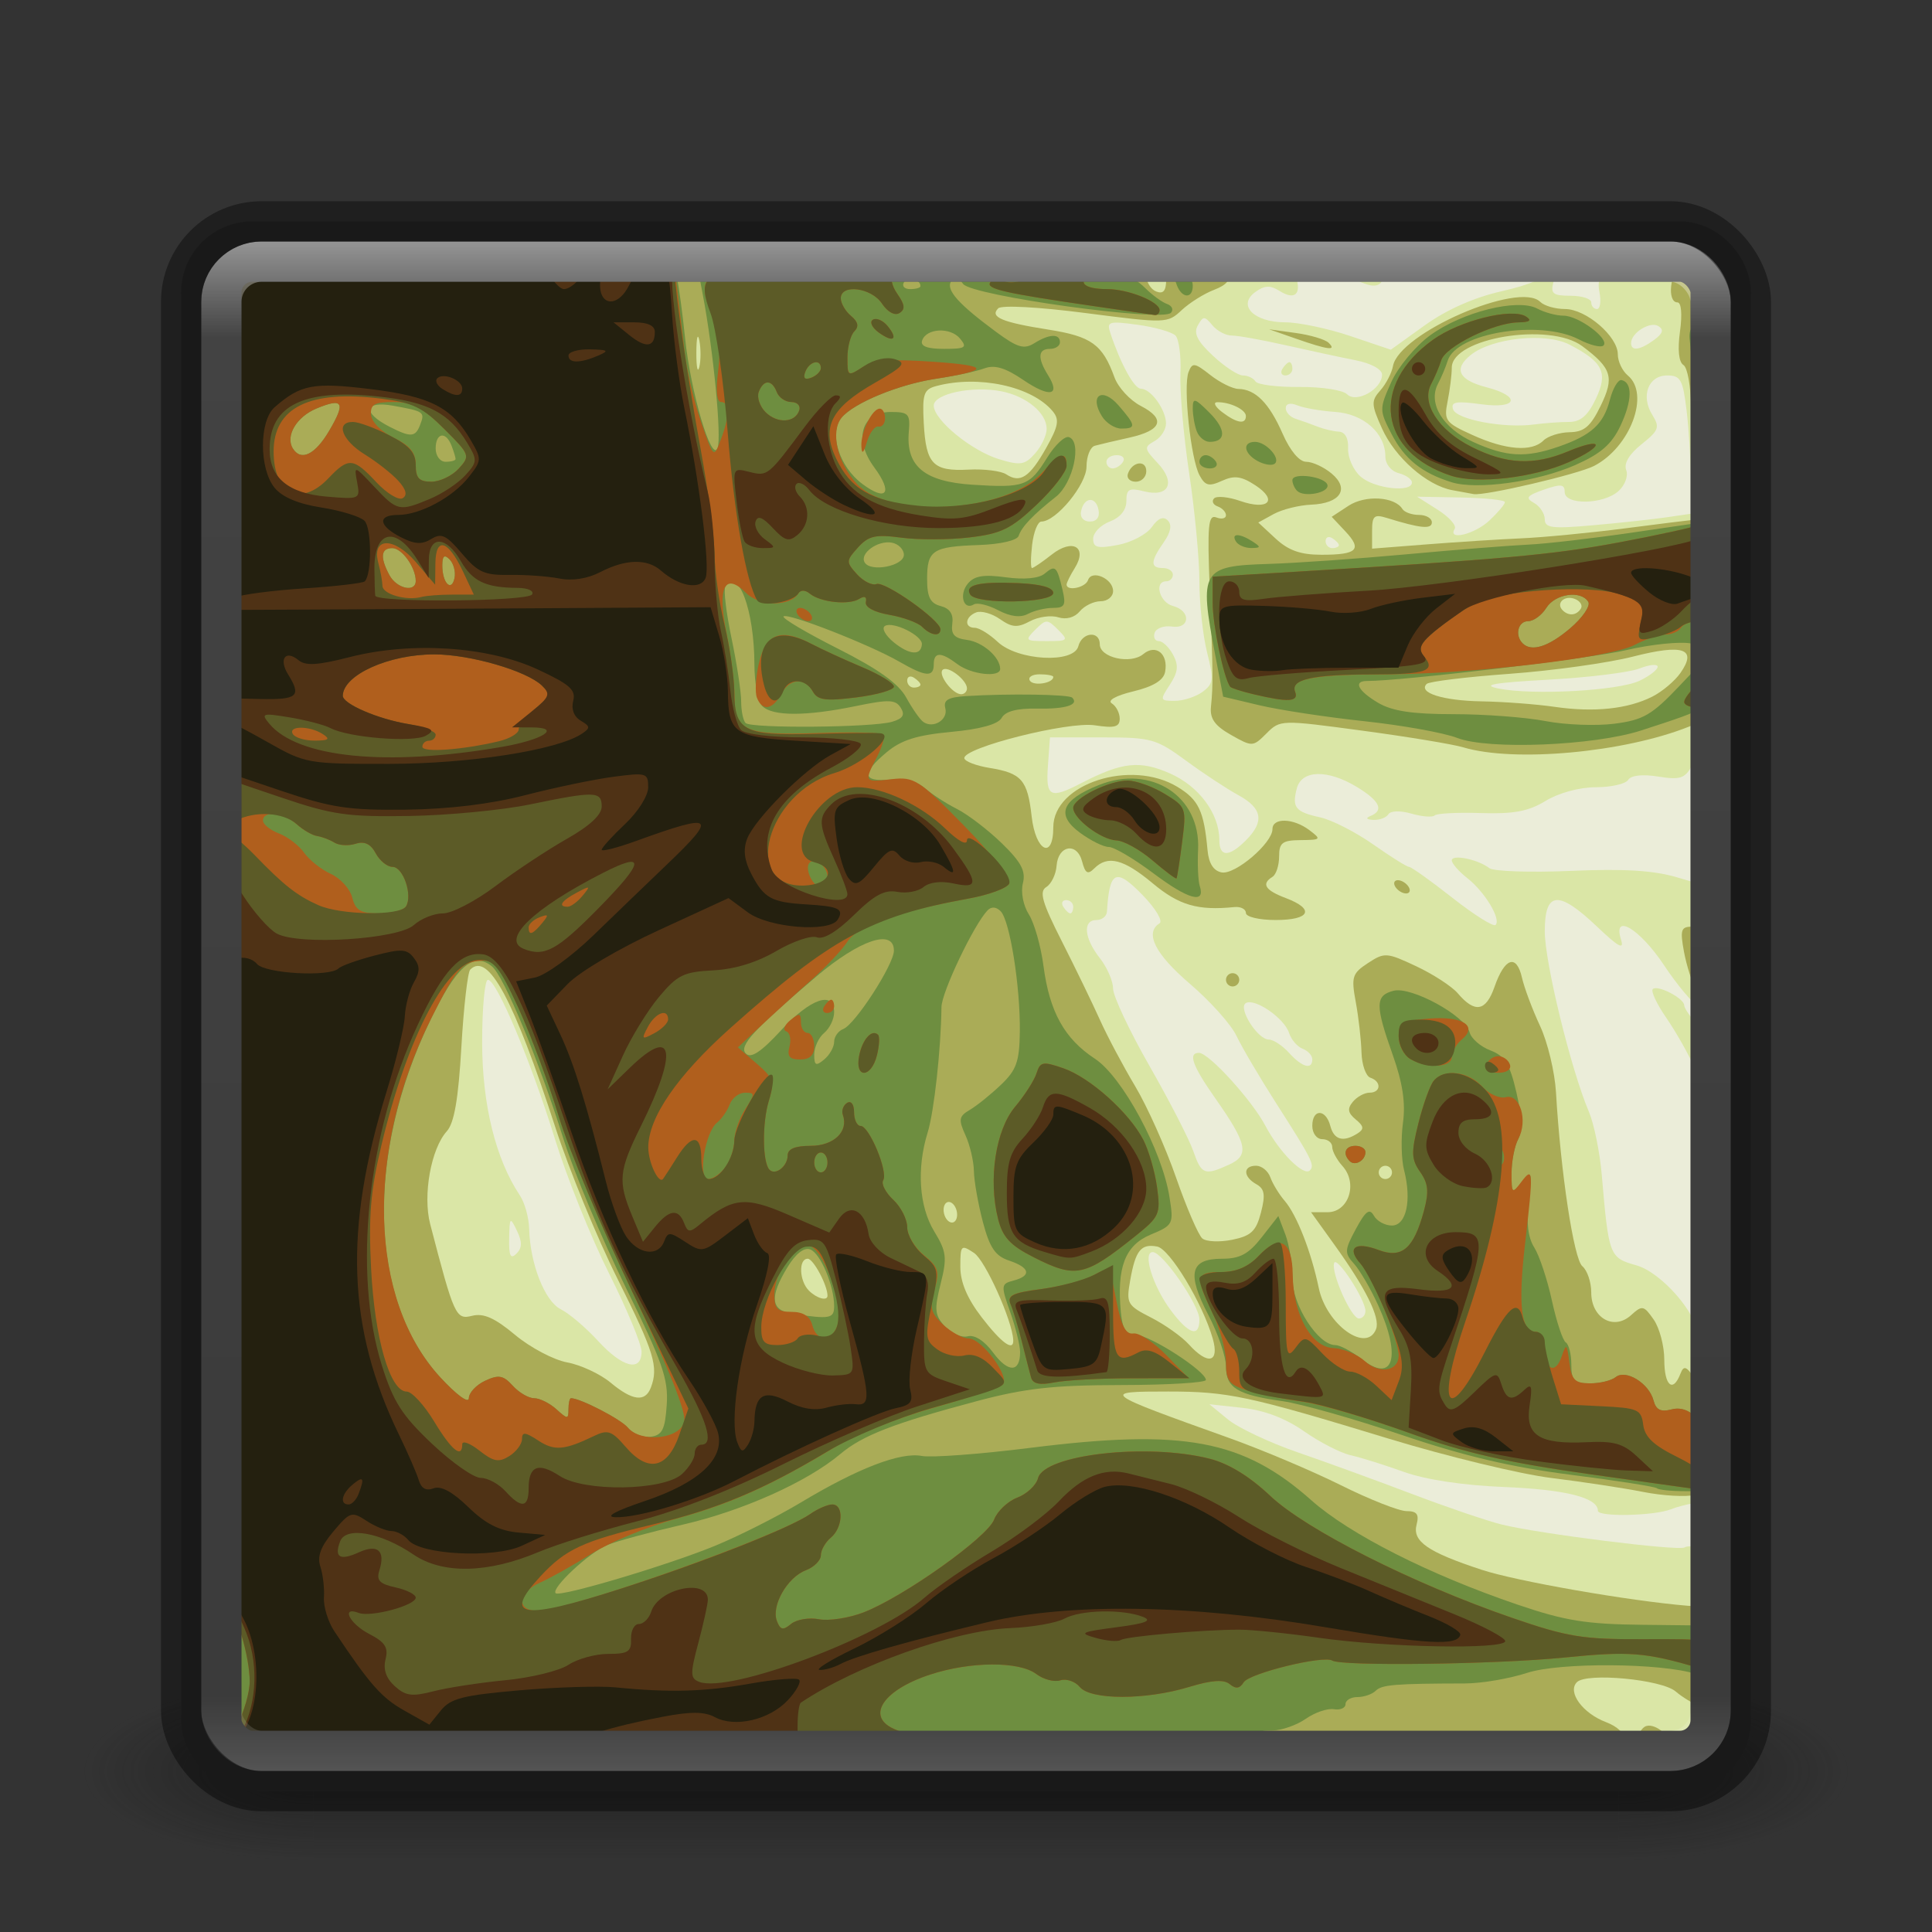 <?xml version="1.0" encoding="UTF-8" standalone="no"?>
<!-- Created with Inkscape (http://www.inkscape.org/) -->

<svg
   xmlns:dc="http://purl.org/dc/elements/1.1/"
   xmlns:cc="http://creativecommons.org/ns#"
   xmlns:rdf="http://www.w3.org/1999/02/22-rdf-syntax-ns#"
   xmlns:svg="http://www.w3.org/2000/svg"
   xmlns="http://www.w3.org/2000/svg"
   xmlns:xlink="http://www.w3.org/1999/xlink"
   xmlns:sodipodi="http://sodipodi.sourceforge.net/DTD/sodipodi-0.dtd"
   xmlns:inkscape="http://www.inkscape.org/namespaces/inkscape"
   version="1.1"
   width="48"
   height="48"
   id="svg6649"
   inkscape:version="0.91 r"
   sodipodi:docname="warhammerquest.svg">
  <rect width="100%" height="100%" fill="#333333" stroke="none"/>
  <sodipodi:namedview
     pagecolor="#969696"
     bordercolor="#666666"
     borderopacity="1"
     objecttolerance="10"
     gridtolerance="10"
     guidetolerance="10"
     inkscape:pageopacity="0"
     inkscape:pageshadow="2"
     inkscape:window-width="1600"
     inkscape:window-height="845"
     id="namedview45"
     showgrid="false"
     inkscape:zoom="4.3299648"
     inkscape:cx="15.863519"
     inkscape:cy="33.542913"
     inkscape:window-x="0"
     inkscape:window-y="30"
     inkscape:window-maximized="1"
     inkscape:current-layer="svg6649"
     showguides="true" />
  <defs
     id="defs6651">
    <linearGradient
       id="linearGradient4309">
      <stop
         id="stop4311"
         style="stop-color:#1f3a41;stop-opacity:1"
         offset="0" />
      <stop
         id="stop4313"
         style="stop-color:#284256;stop-opacity:1"
         offset="0.262" />
      <stop
         id="stop4315"
         style="stop-color:#6690bd;stop-opacity:1"
         offset="0.705" />
      <stop
         id="stop4317"
         style="stop-color:#4b67b4;stop-opacity:1"
         offset="1" />
    </linearGradient>
    <linearGradient
       id="linearGradient4228">
      <stop
         offset="0"
         style="stop-color:#529bad;stop-opacity:1"
         id="stop4230" />
      <stop
         offset="0.262"
         style="stop-color:#7ea5c3;stop-opacity:1"
         id="stop4232" />
      <stop
         offset="0.705"
         style="stop-color:#6690bd;stop-opacity:1"
         id="stop4234" />
      <stop
         offset="1"
         style="stop-color:#4b67b4;stop-opacity:1"
         id="stop4236" />
    </linearGradient>
    <linearGradient
       x1="167.983"
       y1="8.508"
       x2="167.983"
       y2="54.78"
       id="linearGradient5414"
       xlink:href="#linearGradient5803"
       gradientUnits="userSpaceOnUse"
       gradientTransform="matrix(0.711,0,0,0.711,-91.335,2.14)" />
    <linearGradient
       id="linearGradient5803">
      <stop
         id="stop5805"
         style="stop-color:#fff5ef;stop-opacity:1"
         offset="0" />
      <stop
         id="stop5807"
         style="stop-color:#fef8dd;stop-opacity:1"
         offset="1" />
    </linearGradient>
    <linearGradient
       x1="24"
       y1="5"
       x2="24"
       y2="43"
       id="linearGradient3058"
       xlink:href="#linearGradient3924-1"
       gradientUnits="userSpaceOnUse"
       gradientTransform="translate(4e-6,1)" />
    <linearGradient
       id="linearGradient3924-1">
      <stop
         id="stop3926-3"
         style="stop-color:#ffffff;stop-opacity:1"
         offset="0" />
      <stop
         id="stop3928-91"
         style="stop-color:#ffffff;stop-opacity:0.235"
         offset="0.063" />
      <stop
         id="stop3930-6"
         style="stop-color:#ffffff;stop-opacity:0.157"
         offset="0.951" />
      <stop
         id="stop3932-6"
         style="stop-color:#ffffff;stop-opacity:0.392"
         offset="1" />
    </linearGradient>
    <radialGradient
       cx="6.73"
       cy="9.957"
       r="12.672"
       fx="6.2"
       fy="9.957"
       id="radialGradient5521-1"
       xlink:href="#linearGradient4228"
       gradientUnits="userSpaceOnUse"
       gradientTransform="matrix(0,9.498,-11.66,0,140.931,-79.161)" />
    <linearGradient
       id="linearGradient2867-449-88-871-390-598-476-591-434-148-57-177-8-3-3-6-4-8-8-8">
      <stop
         id="stop3750-1-0-7-6-6-1-3-9"
         style="stop-color:#ffcd7d;stop-opacity:1"
         offset="0" />
      <stop
         id="stop3752-3-7-4-0-32-8-923-0"
         style="stop-color:#fc8f36;stop-opacity:1"
         offset="0.262" />
      <stop
         id="stop3754-1-8-5-2-7-6-7-1"
         style="stop-color:#e23a0e;stop-opacity:1"
         offset="0.705" />
      <stop
         id="stop3756-1-6-2-6-6-1-96-6"
         style="stop-color:#ac441f;stop-opacity:1"
         offset="1" />
    </linearGradient>
    <radialGradient
       cx="4.993"
       cy="43.5"
       r="2.5"
       fx="4.993"
       fy="43.5"
       id="radialGradient3013"
       xlink:href="#linearGradient3688-166-749"
       gradientUnits="userSpaceOnUse"
       gradientTransform="matrix(2.004,0,0,1.4,27.988,-17.4)" />
    <linearGradient
       id="linearGradient3688-166-749">
      <stop
         id="stop2883"
         style="stop-color:#181818;stop-opacity:1"
         offset="0" />
      <stop
         id="stop2885"
         style="stop-color:#181818;stop-opacity:0"
         offset="1" />
    </linearGradient>
    <radialGradient
       cx="4.993"
       cy="43.5"
       r="2.5"
       fx="4.993"
       fy="43.5"
       id="radialGradient3015"
       xlink:href="#linearGradient3688-464-309"
       gradientUnits="userSpaceOnUse"
       gradientTransform="matrix(2.004,0,0,1.4,-20.012,-104.4)" />
    <linearGradient
       id="linearGradient3688-464-309">
      <stop
         id="stop2889"
         style="stop-color:#181818;stop-opacity:1"
         offset="0" />
      <stop
         id="stop2891"
         style="stop-color:#181818;stop-opacity:0"
         offset="1" />
    </linearGradient>
    <linearGradient
       id="linearGradient3702-501-757">
      <stop
         id="stop2895"
         style="stop-color:#181818;stop-opacity:0"
         offset="0" />
      <stop
         id="stop2897"
         style="stop-color:#181818;stop-opacity:1"
         offset="0.5" />
      <stop
         id="stop2899"
         style="stop-color:#181818;stop-opacity:0"
         offset="1" />
    </linearGradient>
    <linearGradient
       x1="25.058"
       y1="47.028"
       x2="25.058"
       y2="39.999"
       id="linearGradient6647"
       xlink:href="#linearGradient3702-501-757"
       gradientUnits="userSpaceOnUse" />
    <linearGradient
       x1="24"
       y1="5"
       x2="24"
       y2="43"
       id="linearGradient4136"
       xlink:href="#linearGradient3924"
       gradientUnits="userSpaceOnUse"
       gradientTransform="matrix(2.73,0,0,2.73,-165.378,-53.369)" />
    <linearGradient
       id="linearGradient3924">
      <stop
         id="stop3926"
         style="stop-color:#ffffff;stop-opacity:1"
         offset="0" />
      <stop
         id="stop3928"
         style="stop-color:#ffffff;stop-opacity:0.235"
         offset="0.063" />
      <stop
         id="stop3930"
         style="stop-color:#ffffff;stop-opacity:0.157"
         offset="0.951" />
      <stop
         id="stop3932"
         style="stop-color:#ffffff;stop-opacity:0.392"
         offset="1" />
    </linearGradient>
    <radialGradient
       cx="6.73"
       cy="9.957"
       r="12.672"
       fx="6.2"
       fy="9.957"
       id="radialGradient5264-4"
       xlink:href="#linearGradient2867-449-88-871-390-598-476-591-434-148-57-177-8-3-3-6-4-8-8-8-2"
       gradientUnits="userSpaceOnUse"
       gradientTransform="matrix(0,25.083,-30.794,0,208.952,-262.947)" />
    <linearGradient
       id="linearGradient2867-449-88-871-390-598-476-591-434-148-57-177-8-3-3-6-4-8-8-8-2">
      <stop
         id="stop3750-1-0-7-6-6-1-3-9-2"
         style="stop-color:#00cdff;stop-opacity:1;"
         offset="0" />
      <stop
         id="stop3752-3-7-4-0-32-8-923-0-2"
         style="stop-color:#008fff;stop-opacity:1;"
         offset="0.262" />
      <stop
         id="stop3754-1-8-5-2-7-6-7-1-9"
         style="stop-color:#007cff;stop-opacity:1;"
         offset="0.705" />
      <stop
         id="stop3756-1-6-2-6-6-1-96-6-9"
         style="stop-color:#0044ff;stop-opacity:1;"
         offset="1" />
    </linearGradient>
    <radialGradient
       cx="4.993"
       cy="43.5"
       r="2.5"
       fx="4.993"
       fy="43.5"
       id="radialGradient4093"
       xlink:href="#linearGradient3688-166-749-5"
       gradientUnits="userSpaceOnUse"
       gradientTransform="matrix(2.004,0,0,1.4,27.988,-17.4)" />
    <linearGradient
       id="linearGradient3688-166-749-5">
      <stop
         id="stop2883-0"
         style="stop-color:#181818;stop-opacity:1"
         offset="0" />
      <stop
         id="stop2885-5"
         style="stop-color:#181818;stop-opacity:0"
         offset="1" />
    </linearGradient>
    <radialGradient
       cx="4.993"
       cy="43.5"
       r="2.5"
       fx="4.993"
       fy="43.5"
       id="radialGradient4095"
       xlink:href="#linearGradient3688-464-309-8"
       gradientUnits="userSpaceOnUse"
       gradientTransform="matrix(2.004,0,0,1.4,-20.012,-104.4)" />
    <linearGradient
       id="linearGradient3688-464-309-8">
      <stop
         id="stop2889-9"
         style="stop-color:#181818;stop-opacity:1"
         offset="0" />
      <stop
         id="stop2891-4"
         style="stop-color:#181818;stop-opacity:0"
         offset="1" />
    </linearGradient>
    <linearGradient
       x1="25.058"
       y1="47.028"
       x2="25.058"
       y2="39.999"
       id="linearGradient4097"
       xlink:href="#linearGradient3702-501-757-0"
       gradientUnits="userSpaceOnUse" />
    <linearGradient
       id="linearGradient3702-501-757-0">
      <stop
         id="stop2895-0"
         style="stop-color:#181818;stop-opacity:0"
         offset="0" />
      <stop
         id="stop2897-2"
         style="stop-color:#181818;stop-opacity:1"
         offset="0.5" />
      <stop
         id="stop2899-6"
         style="stop-color:#181818;stop-opacity:0"
         offset="1" />
    </linearGradient>
    <radialGradient
       cx="-4.029"
       cy="93.468"
       r="35.338"
       fx="-4.029"
       fy="93.468"
       id="radialGradient6276"
       xlink:href="#linearGradient3811"
       gradientUnits="userSpaceOnUse"
       gradientTransform="matrix(1.556,0,0,0.17,70.27,38.132)" />
    <linearGradient
       id="linearGradient3811">
      <stop
         id="stop3813"
         style="stop-color:#000000;stop-opacity:1"
         offset="0" />
      <stop
         id="stop3815"
         style="stop-color:#000000;stop-opacity:0"
         offset="1" />
    </linearGradient>
    <radialGradient
       r="35.338"
       fy="93.468"
       fx="-4.029"
       cy="93.468"
       cx="-4.029"
       gradientTransform="matrix(1.556,0,0,0.17,-93.594,47.275)"
       gradientUnits="userSpaceOnUse"
       id="radialGradient3092"
       xlink:href="#linearGradient3811"
       inkscape:collect="always" />
  </defs>
  <g
     id="g4307">
    <g
       transform="matrix(1.158,0,0,0.643,-3.789,16.036)"
       id="g3712-5"
       style="opacity:0.6">
      <rect
         width="5"
         height="7"
         x="38"
         y="40"
         id="rect2801-3"
         style="fill:url(#radialGradient3013);fill-opacity:1;stroke:none" />
      <rect
         width="5"
         height="7"
         x="-10"
         y="-47"
         transform="scale(-1,-1)"
         id="rect3696-6"
         style="fill:url(#radialGradient3015);fill-opacity:1;stroke:none" />
      <rect
         width="28"
         height="7"
         x="10"
         y="40"
         id="rect3700-4"
         style="fill:url(#linearGradient6647);fill-opacity:1;stroke:none" />
    </g>
    <rect
       style="color:#000000;display:inline;overflow:visible;visibility:visible;fill:#383838;fill-opacity:1;fill-rule:nonzero;stroke:none;stroke-width:1;marker:none;enable-background:accumulate"
       id="rect4289"
       y="5.5"
       x="4.5"
       ry="2"
       rx="2"
       height="39"
       width="39" />
    <g
       transform="matrix(0.132,0,0,0.132,96.624,36.487)"
       id="g4267">
      <path
         inkscape:connector-curvature="0"
         id="path4284"
         d="m -690,-87 0,-140 140,0 140,0 0,140 0,140 -140,0 -140,0 0,-140 z"
         style="fill:#ebedd9" />
      <path
         inkscape:connector-curvature="0"
         id="path4282"
         d="m -690,-87 0,-140 87.396,0 c 68.694,0 87.552,0.334 88.125,1.562 0.583,1.25 0.875,1.25 1.458,0 0.453,-0.971 3.32,-1.562 7.574,-1.562 4.855,0 6.585,0.419 5.953,1.443 -0.589,0.953 -0.338,1.101 0.738,0.436 0.897,-0.554 3.486,-1.174 5.755,-1.378 3.229,-0.29 4.299,0.179 4.927,2.159 1.06,3.339 -0.24,4.464 -3.096,2.68 -1.777,-1.11 -2.829,-1.058 -4.583,0.225 -3.403,2.489 -0.218,5.686 5.664,5.686 2.532,0 8.039,1.16 12.236,2.577 l 7.632,2.577 6.374,-4.579 c 4.116,-2.957 9.247,-5.234 14.486,-6.429 5.487,-1.252 8.112,-2.448 8.112,-3.697 0,-1.016 0.51,-1.532 1.133,-1.147 0.623,0.385 0.839,1.824 0.479,3.199 -0.55,2.104 -0.037,2.499 3.242,2.499 2.143,0 3.896,0.562 3.896,1.25 0,0.688 0.484,1.25 1.077,1.25 0.592,0 0.808,-1.406 0.479,-3.125 -0.582,-3.046 0.362,-3.74 4.382,-3.218 0.859,0.112 1.562,-0.404 1.562,-1.146 0,-0.946 0.722,-0.963 2.418,-0.055 3.051,1.633 4.199,1.649 3.207,0.044 -0.467,-0.755 1.237,-1.25 4.301,-1.25 l 5.074,0 0,23.646 c 0,17.747 -0.39,23.803 -1.562,24.276 -1.25,0.504 -1.25,0.65 0,0.729 2.03,0.128 2.287,40.099 0.258,40.099 -0.718,0 -1.162,0.703 -0.988,1.562 0.174,0.859 -0.385,2.831 -1.243,4.382 -1.337,2.417 -2.245,2.71 -6.355,2.053 -2.96,-0.473 -5.123,-0.237 -5.651,0.618 -0.471,0.762 -3.213,1.387 -6.094,1.389 -3.07,0.003 -6.975,1.063 -9.433,2.562 -3.242,1.976 -6.012,2.498 -12.198,2.298 -4.402,-0.143 -8.323,0.059 -8.712,0.449 -0.389,0.389 -2.346,0.238 -4.347,-0.336 -2.12,-0.608 -3.938,-0.56 -4.355,0.114 -0.394,0.637 -1.667,1.113 -2.829,1.059 -1.301,-0.061 -1.513,-0.341 -0.551,-0.729 2.597,-1.048 1.779,-2.827 -2.5,-5.436 -5.534,-3.374 -10.44,-3.274 -11.356,0.231 -0.945,3.613 -0.286,4.43 4.407,5.46 2.178,0.478 6.666,2.772 9.973,5.096 3.307,2.325 6.348,4.226 6.756,4.226 0.409,0 4.077,2.619 8.151,5.82 4.074,3.201 7.729,5.499 8.121,5.107 1.081,-1.081 -2.015,-6.212 -5.313,-8.806 -1.61,-1.266 -2.926,-2.771 -2.926,-3.344 0,-1.209 4.95,-0.191 7.062,1.453 0.79,0.615 7.694,0.849 15.343,0.521 10.116,-0.435 15.601,-0.094 20.126,1.25 l 6.22,1.847 0,11.889 c 0,10.955 -0.172,11.793 -2.188,10.665 -1.203,-0.673 -4.17,-4.211 -6.593,-7.863 -4.58,-6.902 -9.747,-9.996 -8.117,-4.859 0.636,2.003 -0.463,1.415 -4.458,-2.385 -7.333,-6.976 -9.894,-6.761 -9.894,0.831 0,5.856 4.924,26.005 8.288,33.919 0.975,2.293 2.07,7.636 2.434,11.875 1.318,15.356 1.425,15.634 6.516,17.071 4.694,1.324 11.512,9.115 11.512,13.153 0,1.022 0.58,1.858 1.29,1.858 0.833,0 1.165,5.196 0.938,14.672 -0.326,13.565 -0.541,14.703 -2.852,15.073 -1.375,0.22 -3.344,0.74 -4.375,1.156 -3.11,1.252 -13.75,1.478 -13.75,0.292 0,-2.477 -6.021,-4.002 -17.691,-4.48 -7.754,-0.318 -14.761,-1.379 -18.882,-2.861 -3.604,-1.295 -8.098,-2.702 -9.986,-3.126 -1.888,-0.424 -5.826,-2.447 -8.75,-4.496 -3.482,-2.439 -7.473,-3.961 -11.567,-4.411 l -6.25,-0.686 3.504,2.871 c 1.927,1.579 7.834,4.363 13.125,6.186 5.291,1.823 14.965,5.346 21.496,7.828 6.531,2.482 14.125,5.071 16.875,5.753 7.011,1.739 33.282,5.03 34.441,4.314 0.527,-0.326 1.853,-0.249 2.946,0.17 1.694,0.65 1.988,3.515 1.988,19.379 L -410,53 l -140,0 -140,0 0,-140 z m 78.75,64.977 c 0,-1.387 -2.761,-8.025 -6.136,-14.75 -3.375,-6.725 -7.952,-18.105 -10.171,-25.29 C -632.077,-76.697 -638.523,-92 -640.167,-92 c -0.595,0 -1.083,5.294 -1.083,11.764 0,11.692 2.535,21.977 7.105,28.827 0.905,1.356 1.688,4.169 1.741,6.25 0.168,6.604 2.94,13.666 5.955,15.169 1.571,0.783 4.726,3.464 7.009,5.957 4.619,5.043 8.19,5.919 8.19,2.01 z m 105,-6.04 c 0,-2.693 -6.918,-12.688 -8.782,-12.688 -1.976,0 0.003,6.394 3.384,10.938 3.391,4.554 5.397,5.205 5.397,1.75 z m 31.25,-1.603 c 0,-2.154 -5.418,-10.456 -5.893,-9.03 -0.614,1.842 3.224,10.445 4.66,10.445 0.678,0 1.233,-0.637 1.233,-1.415 z m -159.706,-15.107 c -1.291,-2.68 -1.38,-2.591 -1.459,1.459 -0.065,3.287 0.262,3.966 1.375,2.853 1.079,-1.079 1.101,-2.203 0.085,-4.312 z m 134.04,-12.437 c 3.885,-1.77 3.439,-3.899 -2.62,-12.52 -4.283,-6.094 -5.15,-8.521 -3.043,-8.521 1.851,0 9.984,8.936 12.514,13.75 2.594,4.935 7.188,9.544 8.352,8.38 0.975,-0.975 0.432,-2.058 -6.409,-12.755 -3.077,-4.812 -6.414,-10.482 -7.414,-12.599 -1,-2.117 -4.945,-6.52 -8.767,-9.784 -6.533,-5.581 -8.552,-9.603 -5.705,-11.363 0.685,-0.424 -0.72,-2.789 -3.133,-5.274 -5.096,-5.248 -6.287,-4.705 -6.764,3.082 -0.053,0.859 -0.939,1.562 -1.971,1.562 -2.63,0 -2.333,3.399 0.625,7.159 1.375,1.748 2.5,4.332 2.5,5.741 0,1.41 3.076,7.948 6.835,14.529 3.759,6.581 7.47,13.79 8.247,16.018 1.565,4.489 2.121,4.703 6.752,2.593 z M -485,-77.039 c 0,-0.709 -0.822,-1.605 -1.827,-1.99 -1.005,-0.386 -2.152,-1.724 -2.549,-2.974 -0.88,-2.771 -6.488,-6.633 -8.145,-5.608 -1.518,0.938 2.234,6.862 4.346,6.862 0.846,0 2.556,1.125 3.8,2.5 2.461,2.72 4.375,3.249 4.375,1.211 z M -530,-105.75 c 0,-0.688 -0.596,-1.25 -1.324,-1.25 -0.728,0 -0.976,0.562 -0.551,1.25 0.425,0.688 1.021,1.25 1.324,1.25 0.303,0 0.551,-0.562 0.551,-1.25 z m 32.5,-12.5 c 3.527,-3.527 3.113,-6.032 -1.406,-8.496 -2.148,-1.171 -6.59,-4.098 -9.87,-6.504 -5.62,-4.122 -6.531,-4.375 -15.782,-4.375 l -9.818,0 -0.384,5.312 c -0.429,5.934 0.374,6.352 6.311,3.282 7.662,-3.962 10.984,-4.32 16.685,-1.799 5.45,2.411 9.264,7.564 9.264,12.518 0,3.241 1.798,3.264 5,0.062 z m -8.169,-27.939 c 2.062,-1.508 2.155,-2.302 0.864,-7.429 -0.795,-3.157 -1.445,-9.151 -1.445,-13.32 0,-4.169 -0.865,-13.34 -1.923,-20.381 -1.057,-7.041 -1.8,-15.486 -1.65,-18.767 0.15,-3.281 -0.273,-6.512 -0.94,-7.179 -0.667,-0.667 -3.874,-1.577 -7.127,-2.023 -5.416,-0.742 -5.848,-0.612 -5.128,1.55 1.937,5.818 4.498,10.486 5.752,10.486 1.852,0 4.678,3.886 4.727,6.5 0.022,1.169 -0.941,2.674 -2.14,3.345 -2.026,1.134 -1.986,1.426 0.567,4.144 3.477,3.701 2.126,6.501 -2.569,5.322 -2.815,-0.707 -3.319,-0.428 -3.319,1.833 0,1.694 -1.14,3.1 -3.125,3.855 -1.719,0.653 -3.125,2.108 -3.125,3.233 0,1.683 0.823,1.891 4.645,1.174 2.555,-0.479 5.432,-1.996 6.395,-3.369 1.166,-1.665 2.166,-2.081 3,-1.248 0.833,0.833 0.577,2.211 -0.77,4.133 -2.513,3.588 -2.55,4.827 -0.145,4.827 1.031,0 1.875,0.562 1.875,1.25 0,0.688 -0.562,1.25 -1.25,1.25 -2.336,0 -1.263,3.981 1.25,4.638 3.451,0.903 3.275,4.382 -0.196,3.878 -1.483,-0.215 -2.936,0.312 -3.229,1.171 -0.293,0.859 0.057,1.562 0.777,1.562 0.721,0 1.932,1.163 2.693,2.584 1.076,2.01 0.94,3.259 -0.61,5.625 -1.914,2.922 -1.878,3.041 0.922,3.041 1.603,0 3.954,-0.76 5.224,-1.689 z m 82.231,-2.087 c 1.891,-0.894 3.438,-2.084 3.438,-2.644 0,-0.56 -1.547,-0.412 -3.438,0.33 -1.891,0.741 -9.625,1.689 -17.188,2.105 -10.247,0.564 -12.636,0.985 -9.375,1.653 6.418,1.314 22.591,0.435 26.562,-1.444 z m -109.42,-9.617 c -2.024,-2.024 -2.262,-2.024 -4.286,0 -2.024,2.024 -1.905,2.143 2.143,2.143 4.048,0 4.167,-0.119 2.143,-2.143 z M -480,-173.801 c 0,-0.303 -0.562,-0.899 -1.25,-1.324 -0.688,-0.425 -1.25,-0.177 -1.25,0.551 0,0.728 0.562,1.324 1.25,1.324 0.688,0 1.25,-0.248 1.25,-0.551 z m 28.357,-4.667 c 1.591,-1.495 2.893,-3.042 2.893,-3.438 -1.7e-4,-0.396 -3.72,-0.789 -8.266,-0.873 l -8.266,-0.154 3.89,2.463 c 2.139,1.355 3.576,2.971 3.193,3.591 -1.417,2.293 3.761,1.037 6.557,-1.59 z m 33.206,-0.569 4.688,-0.683 -0.011,-6.453 c -0.006,-3.549 -0.365,-9.406 -0.799,-13.015 -0.694,-5.78 -1.13,-6.562 -3.655,-6.562 -3.558,0 -5.008,3.876 -2.783,7.439 1.444,2.312 1.223,2.913 -2.026,5.503 -2.333,1.86 -3.376,3.613 -2.896,4.865 0.419,1.093 -0.221,2.838 -1.45,3.95 -2.823,2.555 -10.13,2.686 -10.13,0.182 0,-1.484 -0.703,-1.565 -3.905,-0.449 -3.23,1.126 -3.554,1.558 -1.875,2.497 1.116,0.625 2.03,2.009 2.03,3.076 0,1.649 1.361,1.819 9.062,1.136 4.984,-0.442 11.172,-1.111 13.75,-1.487 z m -106.8,-1.401 c -0.507,-2.635 -2.726,-2.469 -3.291,0.246 -0.236,1.132 0.453,1.941 1.654,1.941 1.287,0 1.901,-0.819 1.637,-2.188 z m 58.988,-5.167 c 0,-0.607 -1.125,-1.398 -2.5,-1.758 -1.44,-0.376 -2.5,-1.705 -2.5,-3.132 0,-4.391 -4.098,-8.031 -9.447,-8.391 -2.71,-0.182 -5.912,-0.737 -7.115,-1.232 -1.33,-0.547 -2.188,-0.342 -2.188,0.523 0,0.783 0.844,1.687 1.875,2.009 1.031,0.322 2.859,0.976 4.062,1.452 1.203,0.476 3.031,0.909 4.062,0.96 1.177,0.059 1.824,1.249 1.739,3.196 -0.075,1.706 0.996,4.086 2.379,5.29 2.591,2.254 9.632,3.046 9.632,1.083 z M -535,-195.695 c 0,-2.985 -3.763,-6.12 -8.475,-7.063 -5.447,-1.089 -12.775,0.448 -12.775,2.68 0,2.693 7.087,8.508 12.302,10.093 4.012,1.22 4.841,1.088 6.76,-1.076 1.203,-1.357 2.188,-3.442 2.188,-4.634 z m 14.375,6.195 c 0.425,-0.688 -0.104,-1.25 -1.176,-1.25 -1.072,0 -1.949,0.562 -1.949,1.25 0,0.688 0.529,1.25 1.176,1.25 0.647,0 1.524,-0.562 1.949,-1.25 z m 83.926,-7.5 c 2.177,0 3.548,-1.172 5.047,-4.315 2.364,-4.958 1.397,-6.96 -4.95,-10.242 -4.504,-2.329 -14.616,-1.257 -18.605,1.973 -3.265,2.644 -2.248,4.701 2.996,6.059 6.59,1.708 5.846,4.133 -0.982,3.197 -4.745,-0.65 -5.782,-0.466 -5.316,0.948 0.637,1.935 9.577,3.614 15.228,2.86 1.977,-0.264 4.939,-0.48 6.583,-0.48 z m -35.176,-8.902 c 0,-1.012 -2.064,-2.131 -5,-2.711 -2.75,-0.544 -8.656,-1.814 -13.125,-2.823 -4.469,-1.009 -9.04,-1.83 -10.159,-1.824 -1.119,0.006 -2.764,-0.869 -3.656,-1.943 -1.469,-1.77 -1.727,-1.766 -2.739,0.043 -0.83,1.483 -0.096,2.951 2.851,5.704 2.183,2.039 4.719,3.707 5.637,3.707 0.918,0 1.98,0.504 2.361,1.119 0.38,0.616 4.091,1.087 8.247,1.048 4.155,-0.039 8.205,0.579 8.999,1.373 1.751,1.751 6.585,-0.96 6.585,-3.692 z M -490.625,-207 c 0.425,-0.688 1.021,-1.25 1.324,-1.25 0.303,0 0.551,0.562 0.551,1.25 0,0.688 -0.596,1.25 -1.324,1.25 -0.728,0 -0.976,-0.562 -0.551,-1.25 z m 69.95,-5.434 c 1.659,-1.213 1.885,-1.943 0.809,-2.608 -1.55,-0.958 -5.135,1.272 -5.135,3.195 0,1.579 1.674,1.352 4.325,-0.587 z m 7.795,137.309 c -1.23,-2.75 -3.7,-7.12 -5.489,-9.71 -1.789,-2.591 -2.936,-5.027 -2.549,-5.414 0.875,-0.875 5.918,1.731 5.918,3.057 0,0.534 1.157,2.212 2.571,3.73 1.935,2.077 2.474,4.067 2.179,8.048 l -0.392,5.289 -2.237,-5 z M -478.75,-224.782 c -3.193,-1.794 -3.531,-2.227 -1.25,-1.603 1.719,0.47 4.437,0.808 6.04,0.751 1.721,-0.062 2.713,0.501 2.422,1.374 -0.759,2.276 -2.448,2.154 -7.212,-0.522 z"
         style="fill:#dae6a6" />
      <path
         inkscape:connector-curvature="0"
         id="path4280"
         d="m -689.655,42.088 0.048,-10.963 0.838,8.125 0.838,8.125 0.216,-8.364 C -687.597,34.411 -688.062,30.3 -688.75,29.875 -689.57,29.368 -690,-14.93 -690,-98.949 L -690,-227 l 42.426,0 c 26.936,0 42.708,0.456 43.199,1.25 0.425,0.688 1.335,1.25 2.023,1.25 0.688,0 0.902,-0.562 0.477,-1.25 -0.509,-0.824 13.945,-1.25 42.426,-1.25 41.552,0 43.199,0.09 43.199,2.366 0,1.301 0.844,2.69 1.875,3.086 1.355,0.52 1.875,-0.137 1.875,-2.366 0,-2.208 0.682,-3.086 2.396,-3.086 1.318,0 2.68,0.703 3.026,1.562 0.504,1.25 0.65,1.25 0.729,0 0.141,-2.227 4.687,-1.939 5.566,0.353 0.498,1.299 -0.364,2.331 -2.679,3.208 -1.878,0.711 -4.633,2.436 -6.124,3.832 -2.666,2.498 -2.961,2.506 -18.071,0.551 -8.845,-1.145 -15.828,-1.522 -16.461,-0.888 -1.638,1.638 0.684,2.624 9.421,4.001 8.126,1.281 10.203,2.779 12.456,8.981 0.694,1.912 2.925,4.335 4.957,5.386 4.764,2.463 3.978,4.61 -2.185,5.974 -2.698,0.597 -5.608,1.282 -6.468,1.523 -0.859,0.241 -1.562,2.004 -1.562,3.919 0,3.383 -5.722,10.348 -8.501,10.348 -0.674,0 -1.455,1.969 -1.736,4.375 -0.281,2.406 -0.291,4.375 -0.021,4.375 0.269,0 1.94,-1.141 3.713,-2.536 3.938,-3.097 6.8,-1.41 4.327,2.55 -0.842,1.349 -1.531,2.741 -1.531,3.094 0,1.319 3.561,0.584 4.033,-0.833 0.684,-2.053 4.717,-0.291 4.717,2.061 0,1.053 -1.056,1.914 -2.347,1.914 -1.291,0 -3.058,0.856 -3.926,1.903 -0.961,1.158 -2.547,1.596 -4.052,1.118 -1.36,-0.432 -3.761,-0.095 -5.335,0.747 -2.344,1.255 -3.362,1.182 -5.62,-0.399 -1.516,-1.062 -3.536,-1.632 -4.489,-1.267 -2.116,0.812 -2.295,2.897 -0.25,2.897 0.815,0 2.748,1.189 4.294,2.642 3.785,3.555 14.322,4.127 15.186,0.824 0.7,-2.675 4.038,-2.977 4.038,-0.365 0,2.527 5.798,3.83 8.194,1.841 2.37,-1.967 4.742,-0.021 4.099,3.362 -0.299,1.574 -2.223,2.751 -5.984,3.659 -3.29,0.795 -4.937,1.714 -4.051,2.261 0.821,0.507 1.492,1.805 1.492,2.883 0,1.56 -0.958,1.814 -4.688,1.244 -5.022,-0.769 -24.796,4.22 -24.557,6.196 0.072,0.592 2.21,1.415 4.751,1.828 6.039,0.982 7.147,2.259 7.922,9.14 0.741,6.576 4.071,8.235 4.071,2.029 0,-8.198 14.622,-12.934 23.404,-7.579 3.966,2.418 4.95,4.499 5.628,11.898 0.227,2.479 1.122,3.887 2.654,4.178 2.532,0.481 9.564,-5.512 9.564,-8.151 0,-2.195 3.936,-2.085 6.949,0.194 2.295,1.736 2.207,1.837 -1.636,1.875 -3.463,0.034 -4.062,0.49 -4.062,3.091 0,1.678 -0.562,3.399 -1.25,3.824 -2.142,1.324 -1.391,2.524 2.5,3.992 5.537,2.09 4.61,4.133 -1.875,4.133 -3.138,0 -5.625,-0.587 -5.625,-1.329 0,-0.731 -0.984,-1.228 -2.188,-1.106 -6.838,0.696 -10.402,-0.338 -15.312,-4.44 -5.52,-4.612 -8.499,-5.376 -11.041,-2.834 -1.221,1.221 -1.696,0.949 -2.287,-1.311 -0.962,-3.68 -4.52,-3.072 -4.806,0.822 -0.118,1.61 -0.988,3.405 -1.932,3.989 -1.379,0.852 -0.805,2.861 2.913,10.198 2.547,5.025 5.767,11.668 7.156,14.761 1.389,3.094 4.377,8.723 6.641,12.51 2.264,3.787 5.736,11.538 7.715,17.225 1.98,5.687 4.205,10.842 4.945,11.456 0.74,0.614 3.277,0.721 5.638,0.238 3.542,-0.725 4.485,-1.619 5.391,-5.116 0.869,-3.353 0.688,-4.467 -0.868,-5.338 -2.511,-1.405 -2.542,-3.476 -0.051,-3.476 1.053,0 2.263,0.984 2.69,2.188 0.427,1.203 1.643,3.196 2.703,4.428 2.278,2.649 4.985,9.575 6.411,16.406 1.443,6.911 9.016,12.329 10.786,7.716 0.81,-2.112 -1.905,-7.604 -7.856,-15.887 l -4.383,-6.101 3.107,0 c 3.984,0 5.747,-5.441 2.813,-8.683 -1.065,-1.176 -1.936,-2.798 -1.936,-3.603 0,-0.805 -0.844,-1.464 -1.875,-1.464 -1.042,0 -1.875,-1.111 -1.875,-2.5 0,-3.243 2.54,-3.243 3.388,0 0.691,2.644 2.431,3.132 5.109,1.433 1.294,-0.821 1.228,-1.356 -0.328,-2.647 -1.486,-1.233 -1.612,-2.025 -0.531,-3.327 0.78,-0.94 2.193,-1.709 3.14,-1.709 2.15,0 2.269,-2.109 0.159,-2.814 -0.859,-0.287 -1.615,-2.444 -1.679,-4.792 -0.064,-2.348 -0.549,-6.605 -1.078,-9.461 -0.876,-4.728 -0.67,-5.383 2.299,-7.328 3.115,-2.041 3.519,-2.014 9.08,0.6 3.201,1.505 6.719,3.794 7.818,5.087 3.227,3.798 5.3,3.433 6.921,-1.217 1.916,-5.494 4.135,-6.236 5.164,-1.727 0.442,1.939 1.973,6.027 3.401,9.083 1.428,3.056 2.779,8.681 3.002,12.5 0.881,15.075 3.357,31.404 4.964,32.737 0.919,0.763 1.671,2.985 1.671,4.939 0,4.798 4.232,7.224 7.478,4.286 2.12,-1.919 2.401,-1.866 4.271,0.804 1.101,1.572 2.001,4.982 2.001,7.579 0,4.897 1.63,6.292 3.045,2.605 0.669,-1.745 1.243,-1.409 3.259,1.905 1.76,2.895 2.446,6.285 2.446,12.094 0,7.494 -0.216,8.125 -3.023,8.83 -1.663,0.417 -6.022,0.165 -9.688,-0.561 -3.666,-0.726 -11.446,-1.908 -17.29,-2.627 -5.844,-0.719 -19.625,-4.05 -30.625,-7.403 -26.468,-8.068 -30.219,-8.87 -41.476,-8.87 -12.817,0 -12.669,0.113 11.476,8.755 6.188,2.215 15.648,6.213 21.023,8.886 C -474.227,5.814 -468.677,8 -467.269,8 c 1.959,0 2.405,0.597 1.896,2.541 -0.824,3.15 2.059,5.152 12.248,8.503 6.558,2.157 27.734,5.857 38.75,6.77 l 3.75,0.311 0.365,9.668 c 0.333,8.838 0.172,9.6 -1.875,8.873 -1.232,-0.438 -3.245,-1.66 -4.474,-2.717 -2.635,-2.266 -16.743,-3.596 -18.586,-1.753 -1.855,1.855 1.067,5.863 5.49,7.533 2.12,0.8 3.474,2.093 3.164,3.023 -0.438,1.315 -25.494,1.688 -131.852,1.962 l -131.31,0.338 0.048,-10.963 z m 80.147,-57.315 c 1.497,-3.901 0.659,-6.647 -6.238,-20.436 -3.848,-7.694 -9.131,-20.564 -11.739,-28.6 -7.835,-24.141 -12.633,-33.033 -16.005,-29.662 -0.486,0.486 -1.238,7.046 -1.672,14.579 -0.563,9.782 -1.346,14.312 -2.74,15.852 -2.975,3.287 -4.544,12.036 -3.132,17.462 4.519,17.362 4.83,18.042 7.896,17.273 2.153,-0.54 4.264,0.397 8.091,3.595 2.848,2.379 7.258,4.708 9.8,5.176 2.542,0.467 6.212,2.175 8.156,3.794 4.118,3.432 6.52,3.738 7.583,0.967 z m 105.768,-9.241 c -1.907,-6.649 -8.076,-16.872 -10.454,-17.325 -3.048,-0.58 -4.08,0.702 -5.075,6.306 -0.784,4.414 -0.596,4.754 3.911,7.054 2.604,1.329 5.806,3.601 7.116,5.05 3.596,3.976 5.802,3.445 4.503,-1.085 z m -37.55,0.281 c -0.159,-3.649 -5.26,-14.997 -7.372,-16.4 -2.448,-1.625 -2.587,-1.486 -2.587,2.582 0,2.924 1.286,5.973 4.018,9.527 3.733,4.858 6.039,6.522 5.942,4.29 z M -576.25,-32.544 c 0,-1.973 -2.664,-6.956 -3.719,-6.956 -1.765,0 -1.613,4.168 0.219,6 1.473,1.473 3.5,2.027 3.5,0.956 z m 24.189,-16.364 c -0.386,-1.005 -1.18,-1.532 -1.766,-1.17 -0.585,0.362 -0.749,1.48 -0.363,2.486 0.386,1.005 1.18,1.532 1.766,1.17 0.585,-0.362 0.749,-1.48 0.363,-2.486 z M -470,-55.75 c 0,-0.688 -0.562,-1.25 -1.25,-1.25 -0.688,0 -1.25,0.562 -1.25,1.25 0,0.688 0.562,1.25 1.25,1.25 0.688,0 1.25,-0.562 1.25,-1.25 z m -80,-91.097 c 0,-1.598 -3.675,-4.394 -4.583,-3.486 -0.908,0.908 1.888,4.583 3.486,4.583 0.603,0 1.097,-0.494 1.097,-1.097 z m -8.75,-0.704 c 0,-0.303 -0.562,-0.899 -1.25,-1.324 -0.688,-0.425 -1.25,-0.177 -1.25,0.551 0,0.728 0.562,1.324 1.25,1.324 0.688,0 1.25,-0.248 1.25,-0.551 z m 25,-1.458 c 0,-0.27 -1.158,-0.491 -2.574,-0.491 -1.416,0 -2.241,0.538 -1.835,1.195 0.667,1.079 4.409,0.482 4.409,-0.704 z m -1.338,-43.102 c 2.308,-4.106 2.526,-5.334 1.226,-6.9 -3.9,-4.699 -13.973,-6.876 -21.935,-4.739 -2.34,0.628 -2.63,1.493 -2.336,6.96 0.418,7.747 1.735,9.114 8.447,8.766 2.921,-0.152 6.104,0.246 7.073,0.883 2.636,1.734 4.419,0.556 7.525,-4.97 z m -65.278,-20.188 c -0.299,-1.555 -0.555,-0.577 -0.569,2.173 -0.014,2.75 0.231,4.022 0.544,2.827 0.313,-1.195 0.324,-3.445 0.025,-5 z M -423.75,51.199 c 0,-0.991 0.587,-2.164 1.305,-2.608 1.614,-0.997 5.174,1.778 4.233,3.3 -1.119,1.811 -5.537,1.259 -5.537,-0.693 z M -414.656,50.5 c -0.128,-1.705 0.582,-2.5 2.234,-2.5 1.589,0 2.422,0.86 2.422,2.5 0,1.567 -0.833,2.5 -2.234,2.5 -1.338,0 -2.31,-1.003 -2.422,-2.5 z m 1.981,-140.312 c -0.832,-1.547 -1.901,-4.922 -2.376,-7.5 -0.75,-4.073 -0.552,-4.688 1.508,-4.688 3.107,0 4.271,3.229 2.12,5.881 -1.173,1.446 -1.217,1.807 -0.14,1.16 1.133,-0.681 1.562,0.284 1.562,3.51 0,5.171 -0.582,5.527 -2.675,1.636 z M -501.25,-92 c 0,-0.688 0.562,-1.25 1.25,-1.25 0.688,0 1.25,0.562 1.25,1.25 0,0.688 -0.562,1.25 -1.25,1.25 -0.688,0 -1.25,-0.562 -1.25,-1.25 z m 31.875,-17.5 c -0.425,-0.688 -0.21,-1.25 0.477,-1.25 0.688,0 1.598,0.562 2.023,1.25 0.425,0.688 0.21,1.25 -0.477,1.25 -0.688,0 -1.598,-0.562 -2.023,-1.25 z m 12.769,-26.261 c -1.915,-0.575 -10.442,-1.984 -18.951,-3.129 -15.369,-2.07 -15.487,-2.066 -18.065,0.512 -2.551,2.551 -2.665,2.556 -6.674,0.29 -3.045,-1.721 -4.003,-3.063 -3.78,-5.296 0.422,-4.22 0.401,-6.211 -0.231,-22.162 -0.476,-12.008 -0.286,-14.065 1.248,-13.477 0.995,0.382 1.809,0.196 1.809,-0.412 0,-0.609 -0.703,-1.358 -1.562,-1.665 -0.859,-0.307 -1.169,-0.981 -0.689,-1.499 0.481,-0.517 2.695,-0.306 4.921,0.47 5.293,1.845 7.193,-0.106 2.865,-2.941 -2.641,-1.73 -3.963,-1.909 -6.29,-0.848 -2.453,1.118 -3.162,0.94 -4.233,-1.062 -1.648,-3.079 -3.093,-16.7 -2.058,-19.398 0.709,-1.848 1.128,-1.794 4.087,0.534 1.813,1.426 4.205,2.611 5.316,2.633 3.202,0.063 5.78,2.673 8.293,8.398 1.425,3.246 3.157,5.312 4.453,5.312 1.167,0 3.305,0.984 4.752,2.188 3.487,2.899 1.71,5.651 -3.8,5.883 -2.299,0.097 -5.484,0.892 -7.077,1.768 l -2.898,1.591 3.275,3.035 c 2.407,2.231 4.693,3.035 8.627,3.035 6.727,0 7.714,-0.974 4.479,-4.417 l -2.563,-2.728 3.171,-2.078 c 3.158,-2.069 8.692,-1.735 10.142,0.611 0.378,0.611 1.779,1.112 3.113,1.112 1.334,0 2.426,0.628 2.426,1.396 0,1.347 -2.122,1.142 -8.438,-0.816 -2.43,-0.753 -2.812,-0.42 -2.812,2.449 l 0,3.32 10.312,-0.805 c 5.672,-0.443 13.688,-0.955 17.812,-1.137 4.125,-0.183 12.844,-1.021 19.375,-1.862 6.531,-0.842 12.156,-1.544 12.5,-1.56 3.569,-0.172 3.75,0.733 3.75,18.742 l 0,18.476 -4.062,1.63 c -12.198,4.893 -32.928,6.797 -42.544,3.908 z m 35.593,-9.533 c 1.849,-0.93 4.234,-2.937 5.301,-4.46 3.212,-4.586 0.538,-5.503 -8.968,-3.071 -4.645,1.188 -15.087,2.643 -23.206,3.233 -8.119,0.59 -15.134,1.446 -15.589,1.901 -1.665,1.665 3.037,3.157 10.35,3.282 4.125,0.071 10.312,0.537 13.75,1.036 7.398,1.074 13.727,0.412 18.362,-1.92 z m -13.443,-16.575 c 0.38,-0.615 -0.131,-1.435 -1.136,-1.82 -1.953,-0.75 -3.622,0.809 -2.291,2.14 1.13,1.13 2.616,0.991 3.427,-0.32 z M -497.5,-198.116 c 0,-1.202 -3.04,-2.659 -5.415,-2.594 -0.803,0.022 -0.368,0.866 0.966,1.875 2.754,2.083 4.449,2.357 4.449,0.719 z m 84.56,12.054 c -0.434,-3.609 -0.793,-9.764 -0.799,-13.676 -0.006,-3.913 -0.64,-7.502 -1.408,-7.977 -0.882,-0.545 -1.121,-2.877 -0.649,-6.324 0.445,-3.244 0.251,-5.46 -0.478,-5.46 -2.035,0 -1.375,-5.925 0.751,-6.741 3.721,-1.428 5.21,-0.758 5.21,2.343 0,1.706 -0.396,2.857 -0.881,2.558 -1.12,-0.692 -0.815,3.998 0.334,5.148 1.26,1.26 1.05,36.692 -0.217,36.692 -0.592,0 -1.431,-2.953 -1.864,-6.562 z m -45.736,1.899 c -4.784,-0.898 -10.737,-6.127 -13.203,-11.595 -2.04,-4.525 -2.07,-5.204 -0.316,-7.182 1.065,-1.202 2.136,-3.263 2.379,-4.581 1.14,-6.19 23.757,-16.038 27.724,-12.071 0.738,0.738 2.835,1.342 4.66,1.342 3.949,0 9.933,5.143 9.933,8.537 0,1.324 0.847,3.11 1.883,3.969 4.211,3.495 0.49,13.474 -6.348,17.021 -3.016,1.565 -20.552,5.667 -22.67,5.303 -0.545,-0.094 -2.363,-0.428 -4.041,-0.743 z m 17.18,-9.341 c 0.827,-0.827 3.049,-1.531 4.938,-1.562 2.725,-0.046 3.924,-1.063 5.811,-4.929 2.646,-5.419 2.128,-7.112 -3.447,-11.274 -6.137,-4.582 -24.556,-1.544 -24.556,4.05 0,1.324 -0.351,4.162 -0.78,6.306 -0.73,3.651 -0.433,4.055 4.688,6.379 6.247,2.835 11.163,3.214 13.347,1.031 z m -78.218,6.27 c 0.773,-2.318 3.464,-2.702 3.464,-0.495 0,1.089 -0.891,1.979 -1.979,1.979 -1.089,0 -1.757,-0.668 -1.484,-1.484 z m 31.589,-25.454 -5,-1.746 5,0.69 c 2.75,0.379 5.534,1.208 6.188,1.842 1.609,1.561 -0.082,1.347 -6.188,-0.786 z"
         style="fill:#aaac57" />
      <path
         inkscape:connector-curvature="0"
         id="path4278"
         d="m -688.545,50.188 c 2.063,-3.762 2.122,-21.204 0.073,-21.887 C -689.663,27.904 -690,-0.343 -690,-99.604 L -690,-227 l 42.364,0 42.364,0 0.666,2.812 c 0.366,1.547 1.058,6.632 1.537,11.301 1.053,10.267 4.993,23.645 6.126,20.807 0.793,-1.984 -0.774,-18.3 -2.766,-28.81 l -1.093,-5.765 28.645,-0.227 c 21.841,-0.173 29.119,0.157 30.641,1.39 1.635,1.324 1.819,1.322 1.016,-0.013 -0.779,-1.295 1.216,-1.581 9.729,-1.393 5.89,0.13 10.409,0.722 10.041,1.317 -0.367,0.594 -0.072,1.081 0.656,1.081 0.728,0 2.378,1.055 3.668,2.344 1.289,1.289 3.117,2.618 4.062,2.954 0.945,0.336 1.274,1.085 0.73,1.666 -1.651,1.763 -37.485,-3.214 -39.107,-5.431 -0.986,-1.349 -1.657,-1.492 -2.277,-0.488 -0.993,1.606 1.39,4.278 8.481,9.509 4.014,2.962 5.26,3.333 7.171,2.14 2.843,-1.776 4.846,-1.856 4.846,-0.194 0,0.688 -0.844,1.25 -1.875,1.25 -2.269,0 -2.393,1.705 -0.36,4.96 2.423,3.879 0.308,4.269 -4.7,0.867 -3.356,-2.28 -5.36,-2.873 -7.285,-2.156 -1.461,0.544 -5.379,1.389 -8.709,1.878 -7.242,1.064 -15.825,4.568 -18.201,7.431 -2.4,2.891 -0.406,9.197 3.931,12.435 4.587,3.425 5.818,1.716 2.246,-3.116 -3.94,-5.329 -2.422,-10.423 3.107,-10.423 3.371,0 3.69,0.351 3.398,3.75 -0.556,6.477 2.943,9.368 12.041,9.947 9.719,0.619 10.684,0.265 14.018,-5.129 1.465,-2.37 3.304,-4.095 4.088,-3.833 2.503,0.836 0.793,8.661 -2.45,11.212 -4.254,3.346 -6.449,5.649 -7.021,7.366 -0.288,0.864 -3.397,1.584 -7.453,1.726 -8.771,0.307 -9.776,0.966 -9.776,6.403 0,3.397 0.59,4.573 2.552,5.085 1.732,0.453 2.435,1.519 2.188,3.32 -0.276,2.014 0.389,2.75 2.761,3.054 2.958,0.38 6.25,3.257 6.25,5.463 0,1.673 -5.453,1.061 -8.051,-0.904 -3.092,-2.338 -4.449,-2.326 -4.449,0.04 0,2.483 -1.508,2.365 -6.491,-0.508 -5.575,-3.214 -21.037,-9.256 -21.781,-8.511 -0.329,0.329 4.269,3.055 10.217,6.058 7.63,3.853 11.42,6.565 12.872,9.211 1.132,2.062 2.569,4.12 3.195,4.572 1.876,1.357 4.728,-0.395 4.163,-2.557 -0.404,-1.544 0.523,-2.081 3.962,-2.295 7.939,-0.495 19.301,-0.324 19.925,0.299 1.35,1.35 -1.272,2.168 -6.601,2.061 -3.774,-0.076 -5.98,0.499 -6.674,1.739 -0.677,1.21 -3.988,2.128 -9.545,2.647 -6.427,0.6 -9.393,1.539 -12.125,3.837 -4.772,4.016 -4.567,5.594 0.671,5.143 2.604,-0.224 5.18,0.415 6.562,1.628 1.252,1.099 3.963,2.853 6.026,3.899 2.062,1.046 5.863,3.956 8.444,6.468 3.648,3.549 4.53,5.222 3.957,7.507 -0.421,1.676 0.062,4.2 1.124,5.871 1.024,1.612 2.263,5.982 2.753,9.711 1.133,8.616 3.944,13.687 9.675,17.448 5.164,3.389 12.644,17.257 14.037,26.025 0.812,5.113 0.716,5.303 -3.566,7.093 -4.786,2 -6.387,6.187 -5.583,14.595 0.315,3.297 0.98,4.278 2.909,4.291 2.573,0.018 13.051,6.781 13.098,8.454 0.015,0.516 -7.145,0.948 -15.911,0.961 -12.812,0.019 -18.144,0.612 -27.188,3.024 -15.726,4.194 -21.54,6.449 -25.74,9.983 -6.234,5.246 -18.405,10.69 -29.682,13.279 -5.955,1.367 -12.308,3.078 -14.118,3.804 -3.353,1.344 -10.713,8.215 -9.743,9.096 0.835,0.758 20.896,-5.207 29.909,-8.893 4.469,-1.828 11.781,-5.517 16.25,-8.198 10.744,-6.446 18.727,-9.515 22.75,-8.746 1.804,0.345 11.028,-0.346 20.498,-1.535 28.811,-3.618 39.976,-1.531 52.822,9.878 7.211,6.404 22.162,13.973 38.777,19.63 8.964,3.052 12.935,3.693 23.591,3.808 L -410,29.542 l 0,5 c 0,4.616 -0.216,4.932 -2.812,4.108 -6.569,-2.084 -25.614,-2.207 -31.746,-0.206 -3.337,1.089 -8.598,1.986 -11.692,1.993 -13.177,0.029 -15.668,0.231 -16.802,1.366 C -473.711,42.461 -475.262,43 -476.5,43 c -1.238,0 -2.25,0.598 -2.25,1.329 0,0.731 -0.984,1.162 -2.188,0.959 -1.203,-0.203 -3.578,0.605 -5.278,1.796 -1.7,1.191 -4.512,2.183 -6.25,2.204 -2.758,0.033 -2.88,0.201 -0.962,1.318 1.209,0.704 2.717,0.959 3.351,0.567 0.635,-0.392 1.462,-0.214 1.839,0.396 0.387,0.627 -9.175,1.204 -21.992,1.327 -17.396,0.167 -22.917,-0.159 -23.705,-1.401 -0.792,-1.249 -1.032,-1.262 -1.046,-0.057 -0.011,0.905 -1.627,1.562 -3.843,1.562 -2.696,0 -3.564,-0.461 -2.942,-1.562 0.706,-1.25 0.545,-1.25 -0.801,0 -1.307,1.213 -17.998,1.562 -74.602,1.562 l -72.919,0 1.543,-2.812 z m 82.04,-62.225 c 0.316,-4.842 -0.806,-8.046 -7.747,-22.119 -4.464,-9.051 -9.756,-21.69 -11.759,-28.087 -4.584,-14.639 -11.117,-30.392 -13.385,-32.274 -3.498,-2.903 -6.776,3e-4 -11.756,10.416 -12.164,25.438 -11.341,52.436 2.04,66.943 3.049,3.305 5.345,4.98 5.358,3.909 0.013,-1.031 1.397,-2.512 3.077,-3.291 2.545,-1.18 3.409,-1.024 5.184,0.938 1.171,1.294 2.983,2.354 4.025,2.354 1.042,0 2.924,0.931 4.181,2.069 2.127,1.925 2.286,1.925 2.286,0 0,-1.138 0.213,-2.069 0.472,-2.069 1.788,0 9.404,3.97 10.768,5.613 0.916,1.104 2.84,1.84 4.275,1.635 2.14,-0.306 2.676,-1.391 2.979,-6.036 z M -540,-21.917 c 0,-1.248 -0.838,-4.644 -1.862,-7.547 -1.773,-5.027 -1.744,-5.309 0.625,-5.928 3.447,-0.901 3.107,-2.444 -0.828,-3.756 -2.613,-0.871 -3.66,-2.415 -4.945,-7.292 -0.896,-3.403 -1.654,-7.707 -1.685,-9.565 -0.03,-1.858 -0.747,-4.898 -1.593,-6.754 -1.34,-2.941 -1.237,-3.552 0.804,-4.746 1.288,-0.754 3.918,-2.868 5.844,-4.699 2.952,-2.804 3.517,-4.378 3.59,-10 0.111,-8.485 -1.876,-20.973 -3.615,-22.711 -0.841,-0.841 -1.755,-0.896 -2.468,-0.148 -2.585,2.711 -8.63,15.396 -8.665,18.181 -0.1,8.015 -1.387,19.704 -2.601,23.623 -2.1,6.782 -1.62,13.929 1.252,18.64 2.295,3.764 2.432,4.902 1.189,9.839 -1.216,4.831 -1.11,5.91 0.789,8.008 1.207,1.334 3.145,2.176 4.307,1.873 1.302,-0.34 3.143,0.842 4.8,3.083 2.813,3.804 5.061,3.759 5.061,-0.101 z m -35,-8.647 c 0,-3.857 -2.561,-9.942 -4.497,-10.685 -1.154,-0.443 -2.724,0.78 -4.283,3.337 -3.445,5.65 -3.17,8.139 0.967,8.766 7.015,1.063 7.812,0.918 7.812,-1.418 z m 0,-49.754 c 0,-0.969 0.77,-2.056 1.71,-2.417 2.234,-0.857 9.54,-12.155 9.54,-14.752 0,-4.207 -6.432,-2.062 -14.619,4.876 -11.836,10.03 -14.639,13.103 -13.236,14.507 0.951,0.951 2.87,-0.324 6.63,-4.404 5.533,-6.003 9.974,-7.514 9.974,-3.395 0,1.291 -0.844,3.047 -1.875,3.903 -1.031,0.856 -1.875,2.681 -1.875,4.056 0,2.08 0.315,2.239 1.875,0.944 1.031,-0.856 1.875,-2.349 1.875,-3.317 z m 10.9,-60.245 c 2.051,-0.601 2.478,-1.29 1.637,-2.641 -0.967,-1.553 -2.242,-1.6 -8.475,-0.312 -9.316,1.924 -15.648,1.93 -17.562,0.015 -0.825,-0.825 -1.503,-4.341 -1.507,-7.812 -0.011,-10.293 -3.09,-18.528 -5.481,-14.659 -0.349,0.565 0.18,4.925 1.176,9.687 0.996,4.762 1.812,10.112 1.812,11.889 0,1.776 0.375,3.605 0.833,4.063 1.052,1.052 23.841,0.862 27.567,-0.229 z m 5.616,-14.594 c 0.106,-1.64 -5.441,-4.383 -6.962,-3.443 -0.666,0.411 0.091,1.802 1.682,3.09 2.952,2.391 5.139,2.537 5.28,0.353 z m -95.266,-11.926 c 0,-2.542 -2.598,-6.168 -4.419,-6.168 -2.153,0 -2.335,1.723 -0.537,5.082 1.369,2.557 4.956,3.343 4.956,1.086 z m 6.367,-4.051 c -0.99,-0.99 -1.367,-0.665 -1.367,1.174 0,3.305 1.748,5.059 2.305,2.313 0.236,-1.166 -0.186,-2.735 -0.938,-3.487 z m 85.508,-0.85 c 0,-1.022 -1.011,-2.053 -2.248,-2.291 -2.658,-0.512 -6.165,2.047 -5.121,3.737 1.154,1.867 7.368,0.648 7.368,-1.446 z m -84.375,-18.04 c 0,-0.288 -0.341,-1.413 -0.759,-2.5 -1.072,-2.793 -2.991,-2.458 -2.991,0.523 0,1.389 0.833,2.5 1.875,2.5 1.031,0 1.875,-0.235 1.875,-0.523 z m -23.823,-5.26 c 3.187,-5.401 2.674,-6.331 -2.346,-4.251 -3.768,1.561 -5.914,5.176 -4.464,7.523 1.525,2.468 4.173,1.196 6.809,-3.271 z m 17.141,-1.146 c 0.94,-2.449 0.781,-2.563 -5.012,-3.612 -5.536,-1.002 -5.945,1.287 -0.708,3.96 3.962,2.022 4.831,1.969 5.72,-0.348 z m 101.631,-16.256 c -1.83,-2.205 -6.373,-1.968 -7.144,0.373 -0.35,1.061 0.971,1.562 4.118,1.562 4.04,0 4.427,-0.247 3.026,-1.935 z m -7.45,-9.866 c 0,-1.319 -2.399,-1.874 -3.112,-0.719 -0.432,0.699 0.092,1.27 1.164,1.27 1.072,0 1.949,-0.248 1.949,-0.551 z m 77.5,274.34 c 0,-0.666 0.844,-0.887 1.875,-0.491 1.031,0.396 1.875,0.941 1.875,1.211 0,0.27 -0.844,0.491 -1.875,0.491 -1.031,0 -1.875,-0.545 -1.875,-1.211 z M -689.642,39.875 c 0.009,-3.438 0.252,-4.695 0.539,-2.795 0.287,1.9 0.28,4.713 -0.017,6.25 -0.297,1.537 -0.532,-0.017 -0.522,-3.455 z M -420.13,3.704 c -0.3,-0.3 -7.566,-1.441 -16.146,-2.534 -11.252,-1.433 -20.128,-3.521 -31.85,-7.491 -8.938,-3.027 -19.062,-5.896 -22.5,-6.376 -8.476,-1.183 -10.625,-2.501 -10.625,-6.514 0,-1.856 -1.502,-6.243 -3.338,-9.749 -4.075,-7.783 -3.399,-10.539 2.583,-10.539 3.383,0 5.008,-0.875 7.468,-4.018 l 3.145,-4.018 1.321,3.474 c 0.727,1.911 1.321,5.645 1.321,8.297 0,5.019 4.832,12.515 8.068,12.515 0.877,0 3.072,1.162 4.877,2.581 6.056,4.764 7.657,-0.254 3.209,-10.059 -1.398,-3.081 -3.442,-6.598 -4.543,-7.815 -1.84,-2.033 -1.813,-2.564 0.342,-6.565 1.831,-3.399 2.572,-3.947 3.383,-2.498 0.571,1.021 2.098,1.855 3.393,1.855 2.722,0 3.759,-4.749 2.285,-10.462 -0.509,-1.973 -0.599,-5.97 -0.2,-8.883 0.511,-3.728 -0.057,-7.502 -1.919,-12.746 -3.336,-9.396 -3.316,-11.192 0.133,-12.094 3.338,-0.873 13.51,4.687 14.334,7.835 0.304,1.163 2.063,2.688 3.908,3.389 2.706,1.029 3.652,2.552 4.889,7.879 1.028,4.428 1.131,7.356 0.312,8.885 -0.672,1.255 -1.221,4.114 -1.221,6.353 0,3.896 0.084,3.967 1.963,1.645 1.832,-2.265 1.916,-2.027 1.265,3.578 -0.47,4.046 -0.13,6.899 1.045,8.75 0.958,1.51 2.453,6.006 3.322,9.991 0.869,3.985 2.047,7.533 2.618,7.886 0.571,0.353 1.038,2.226 1.038,4.162 0,3.002 0.506,3.523 3.438,3.539 1.891,0.01 4.097,-0.514 4.902,-1.166 1.908,-1.542 6.286,1.144 7.131,4.375 0.465,1.778 1.355,2.225 3.376,1.697 3.995,-1.045 7.31,3.493 7.362,10.075 L -410,4.25 l -4.792,0 c -2.635,0 -5.037,-0.246 -5.338,-0.546 z m -57.821,-61.571 c -1.408,-1.408 -0.857,-2.883 1.076,-2.883 1.031,0 1.875,0.529 1.875,1.176 0,1.576 -1.952,2.705 -2.951,1.706 z m -36.886,-54.125 c -3.666,-2.754 -7.475,-5.008 -8.465,-5.008 -0.99,0 -3.438,-1.211 -5.441,-2.692 -4.559,-3.371 -3.449,-6.16 3.571,-8.969 9.849,-3.941 19.153,2.109 18.674,12.141 -0.135,2.829 0.005,5.918 0.313,6.863 1.119,3.44 -2.134,2.562 -8.652,-2.336 z m 57.135,-25.527 c -2.517,-0.975 -10.392,-2.393 -17.5,-3.152 -7.108,-0.759 -15.996,-2.109 -19.75,-3 l -6.827,-1.62 -1.534,-8.041 c -3.004,-15.749 -2.525,-16.558 10.037,-16.942 5.17,-0.158 16.881,-0.975 26.025,-1.816 9.144,-0.841 19.438,-1.658 22.875,-1.817 3.438,-0.159 12.395,-1.201 19.905,-2.315 7.51,-1.114 13.838,-2.026 14.062,-2.026 0.224,0 0.407,5.33 0.407,11.844 l 0,11.844 -3.701,-0.74 c -2.036,-0.407 -7.52,0.152 -12.188,1.244 -6.824,1.595 -42.312,5.822 -48.799,5.812 -2.667,-0.004 -1.727,1.862 2.068,4.103 2.659,1.571 6.459,2.145 14.204,2.145 5.816,0 13.604,0.585 17.307,1.301 3.703,0.715 9.546,0.938 12.983,0.495 5.414,-0.698 7.045,-1.644 12.188,-7.068 l 5.938,-6.262 0,4.99 c 0,5.455 0.253,5.27 -13.125,9.617 -8.809,2.863 -28.725,3.673 -34.576,1.407 z m 21.278,-20.676 c 2.311,-1.977 3.824,-4.204 3.364,-4.949 -1.381,-2.235 -6.228,-1.532 -7.9,1.145 -0.859,1.375 -2.4,2.5 -3.426,2.5 -1.895,0 -2.55,2.648 -1.031,4.167 1.673,1.673 4.887,0.65 8.993,-2.862 z m -107.677,-3.354 c -1.902,-0.997 -3.969,-1.497 -4.592,-1.111 -1.952,1.206 -2.853,-1.852 -1.15,-3.903 1.226,-1.477 2.975,-1.768 7.166,-1.194 3.421,0.469 6.203,0.213 7.266,-0.669 2.053,-1.704 2.314,-1.473 3.385,2.989 0.699,2.914 0.428,3.438 -1.781,3.438 -1.433,0 -3.557,0.509 -4.72,1.131 -1.396,0.747 -3.288,0.516 -5.572,-0.68 z M -499.375,-174.5 c -0.978,-1.582 0.677,-1.582 3.125,0 1.616,1.044 1.583,1.214 -0.239,1.231 -1.163,0.011 -2.461,-0.543 -2.886,-1.231 z m 86.47,-19.688 c -0.304,-8.078 -0.759,-16.076 -1.011,-17.773 -0.339,-2.279 0.185,-3.216 2.001,-3.582 2.137,-0.43 2.24,-0.23 0.784,1.523 -0.922,1.111 -1.103,2.019 -0.403,2.019 0.789,0 1.343,6.174 1.458,16.25 0.236,20.725 -2.062,21.993 -2.83,1.562 z m -74.959,10.157 c -0.487,-0.487 -0.886,-1.392 -0.886,-2.011 0,-1.526 6.257,-0.657 6.601,0.916 0.322,1.473 -4.427,2.383 -5.715,1.094 z m 29.075,-1.62 c -5.6,-1.746 -8.863,-4.367 -11.294,-9.071 -2.315,-4.48 -2.317,-4.728 -0.074,-9.738 1.275,-2.847 4.53,-6.78 7.297,-8.814 6,-4.412 16.497,-7.043 20.198,-5.062 1.374,0.735 3.597,1.337 4.941,1.337 2.842,0 8.735,4.394 7.524,5.61 -0.452,0.454 -2.533,-0.06 -4.625,-1.142 -7.327,-3.789 -23.084,-1.231 -24.699,4.01 -0.364,1.181 -1.176,3.114 -1.805,4.294 -1.972,3.702 0.847,8.384 6.629,11.008 6.231,2.829 9.883,3.021 16.114,0.85 6.147,-2.142 8.406,-4.223 9.605,-8.849 0.557,-2.148 1.539,-3.794 2.183,-3.659 2.095,0.441 2.006,3.932 -0.219,8.621 -1.652,3.481 -3.712,5.266 -8.52,7.38 -7.134,3.137 -18.49,4.713 -23.255,3.227 z M -506.25,-189.5 c 0,-0.688 0.529,-1.25 1.176,-1.25 0.647,0 1.524,0.562 1.949,1.25 0.425,0.688 -0.104,1.25 -1.176,1.25 -1.072,0 -1.949,-0.562 -1.949,-1.25 z m 10.911,-0.165 c -2.587,-1.448 -2.849,-3.585 -0.439,-3.585 2.143,0 5.018,3.3 3.625,4.161 -0.564,0.348 -1.997,0.089 -3.186,-0.576 z m -11.402,-5.562 c -0.417,-1.087 -0.759,-3.031 -0.759,-4.318 0,-2.074 0.359,-1.982 3.149,0.808 3.152,3.152 3.168,5.487 0.036,5.487 -0.917,0 -2.009,-0.89 -2.426,-1.977 z m -17.843,-2.822 c -2.463,-3.943 0.028,-5.61 3.101,-2.075 3.306,3.803 3.376,4.374 0.534,4.374 -1.21,0 -2.845,-1.035 -3.635,-2.299 z m 14.093,-24.678 c -1.112,-2.899 -0.931,-4.273 0.565,-4.273 0.728,0 0.976,0.562 0.551,1.25 -0.425,0.688 -0.177,1.25 0.551,1.25 0.728,0 1.324,0.844 1.324,1.875 0,2.475 -2.029,2.406 -2.991,-0.102 z M -505,-225.75 c 0,-0.688 0.562,-1.25 1.25,-1.25 0.688,0 1.25,0.562 1.25,1.25 0,0.688 -0.562,1.25 -1.25,1.25 -0.688,0 -1.25,-0.562 -1.25,-1.25 z"
         style="fill:#6e8e40" />
      <path
         inkscape:connector-curvature="0"
         id="path4276"
         d="M -687.376,48.381 C -686.069,45.818 -685,42.077 -685,40.068 -685,35.414 -687.568,26.75 -688.948,26.75 -689.527,26.75 -690,0.641 -690,-31.271 c 0,-45.247 0.344,-58.16 1.562,-58.651 1.25,-0.504 1.25,-0.65 0,-0.729 -2.24,-0.141 -2.24,-33.367 0,-34.271 1.25,-0.504 1.25,-0.65 0,-0.729 -1.223,-0.077 -1.562,-11.11 -1.562,-50.724 l 0,-50.625 42.423,0 42.423,0 0.648,5.312 c 0.356,2.922 0.972,8.125 1.369,11.562 0.397,3.438 1.788,9.343 3.092,13.123 2.365,6.855 2.374,6.864 3.708,3.356 1.689,-4.443 1.706,-7.104 0.044,-7.104 -0.816,0 -1.012,-2.189 -0.53,-5.938 0.532,-4.141 0.148,-7.389 -1.269,-10.734 -2.772,-6.541 -1.298,-8.005 7.774,-7.72 3.956,0.124 8.177,-0.378 9.381,-1.117 1.583,-0.972 2.841,-0.935 4.553,0.134 1.301,0.812 2.754,1.088 3.23,0.613 1.524,-1.523 10.638,-1.1 9.365,0.435 -0.709,0.855 -0.44,2.368 0.715,4.017 1.396,1.993 1.485,2.872 0.364,3.566 -0.879,0.543 -2.228,-0.192 -3.291,-1.793 -1.998,-3.009 -7.747,-3.745 -7.747,-0.991 0,0.947 0.868,2.442 1.928,3.322 1.338,1.11 1.529,1.999 0.625,2.903 -0.717,0.717 -1.303,2.943 -1.303,4.947 0,3.479 0.127,3.562 2.812,1.844 2.148,-1.375 5.322,-1.625 13.438,-1.059 10.675,0.745 10.691,1.598 0.06,3.258 -6.802,1.062 -15.143,4.526 -17.376,7.217 -2.191,2.641 -0.851,8.512 2.857,12.513 6.152,6.639 27.673,5.448 34.648,-1.917 3.793,-4.005 4.811,-4.323 4.811,-1.5 0,1.099 -2.54,4.398 -5.644,7.33 -4.816,4.549 -6.669,5.452 -12.628,6.152 -3.841,0.451 -9.603,0.474 -12.803,0.049 -4.908,-0.651 -6.19,-0.362 -8.19,1.849 -2.262,2.499 -2.27,2.733 -0.186,5.037 1.202,1.329 2.857,2.158 3.676,1.844 1.561,-0.599 12.025,6.805 12.025,8.508 0,1.435 -1.782,1.2 -3.436,-0.454 -0.79,-0.79 -3.574,-1.809 -6.188,-2.265 -2.868,-0.5 -4.615,-1.454 -4.408,-2.406 0.216,-0.993 -0.247,-1.21 -1.25,-0.586 -1.942,1.209 -7.31,0.638 -9.295,-0.988 -0.889,-0.728 -1.729,-0.739 -2.169,-0.028 -1.536,2.485 -7.265,2.45 -9.775,-0.061 -4.073,-4.073 -5.522,-1.145 -3.73,7.533 0.825,3.994 1.5,9.269 1.5,11.722 0,6.655 1.908,7.527 15.474,7.07 6.516,-0.219 12.148,-0.099 12.515,0.268 0.367,0.367 -0.156,2.252 -1.161,4.19 -2.482,4.785 -2.451,4.834 2.724,4.23 4.264,-0.498 5.127,0.055 13.657,8.753 5.008,5.106 8.834,9.993 8.501,10.859 -0.332,0.866 -3.806,2.155 -7.72,2.865 -13.255,2.404 -20.789,5.075 -22.706,8.05 -1.012,1.571 -4.067,4.825 -6.789,7.231 -2.721,2.406 -6.954,6.254 -9.405,8.55 l -4.456,4.175 3.523,3.031 c 3.173,2.729 3.4,3.433 2.281,7.075 -1.27,4.134 -1.182,11.593 0.152,12.927 1.132,1.132 3.409,-0.676 3.409,-2.707 0,-1.222 1.393,-1.801 4.331,-1.801 4.354,0 7.18,-2.715 6.059,-5.823 -0.287,-0.796 0.07,-1.814 0.794,-2.261 0.759,-0.469 1.316,0.277 1.316,1.76 0,1.416 0.555,2.574 1.233,2.574 1.619,0 5.218,8.662 4.251,10.229 -0.412,0.667 0.435,2.317 1.883,3.666 1.448,1.349 2.633,3.676 2.633,5.17 0,1.494 1.416,3.863 3.147,5.264 2.748,2.224 3.001,3.048 1.993,6.502 -0.976,3.345 -0.726,4.358 1.621,6.562 1.526,1.434 3.685,2.607 4.797,2.607 2.506,0 7.906,7.322 6.408,8.69 -0.6,0.548 -6.435,2.495 -12.966,4.327 -6.531,1.831 -14.969,5.21 -18.75,7.507 -11.569,7.03 -19.419,10.575 -29.613,13.371 -5.369,1.473 -12.574,4.446 -16.012,6.607 -3.438,2.161 -7.797,4.608 -9.688,5.437 -4.202,1.842 -4.593,5.311 -0.599,5.311 5.924,0 45.328,-13.948 51.381,-18.188 C -578.108,7.565 -576.225,6.75 -575.347,6.75 c 2.204,0 2.01,4.351 -0.278,6.25 -1.031,0.856 -1.875,2.345 -1.875,3.309 0,0.964 -1.278,2.239 -2.839,2.832 -3.475,1.321 -6.532,6.686 -5.437,9.54 0.653,1.701 1.158,1.808 2.659,0.562 1.019,-0.846 3.387,-1.245 5.261,-0.886 1.875,0.358 5.675,-0.232 8.445,-1.311 7.529,-2.934 23.25,-14.116 24.512,-17.434 0.608,-1.599 2.576,-3.466 4.373,-4.149 1.798,-0.683 3.552,-2.326 3.898,-3.651 1.164,-4.452 20.46,-6.651 32.268,-3.678 3.597,0.906 7.55,3.324 11.438,6.996 6.757,6.383 26.798,16.5 45.422,22.931 10.482,3.619 13.378,4.094 24.688,4.049 12.768,-0.051 12.812,-0.041 12.812,3.003 0,2.317 -0.528,2.901 -2.188,2.42 -10.268,-2.98 -13.071,-3.197 -25.412,-1.971 -12.937,1.286 -41.869,1.663 -43.639,0.569 -1.673,-1.034 -15.614,2.385 -16.675,4.089 -0.743,1.193 -1.49,1.293 -2.624,0.351 -1.124,-0.933 -3.371,-0.775 -7.712,0.542 -8.146,2.471 -18.466,2.462 -20.524,-0.018 -0.869,-1.047 -2.514,-1.607 -3.656,-1.244 -1.142,0.362 -3.172,-0.169 -4.511,-1.182 -3.237,-2.448 -12.415,-2.398 -20.024,0.109 -9.152,3.016 -12.249,8.155 -6.282,10.424 8.834,3.359 3.116,3.713 -60.957,3.774 l -65.548,0.063 2.376,-4.66 z m 84.145,-57.143 c 0.471,-1.743 -2.782,-9.9 -9.768,-24.488 -5.761,-12.031 -11.998,-26.938 -13.861,-33.125 -1.863,-6.188 -5.282,-15.367 -7.598,-20.399 -3.893,-8.459 -4.473,-9.119 -7.69,-8.75 -2.976,0.342 -4.221,1.881 -8.618,10.649 -12.539,25.004 -11.854,53.074 1.653,67.717 3.049,3.305 5.345,4.98 5.358,3.909 0.013,-1.031 1.397,-2.512 3.077,-3.291 2.545,-1.18 3.409,-1.024 5.184,0.938 1.171,1.294 2.983,2.354 4.025,2.354 1.042,0 2.924,0.931 4.181,2.069 2.127,1.925 2.286,1.925 2.286,0 0,-1.138 0.213,-2.069 0.472,-2.069 1.735,0 9.383,3.945 10.682,5.51 2.423,2.919 9.739,2.215 10.614,-1.022 z m 28.864,-18.263 C -573.12,-30.955 -577.243,-42 -579.957,-42 c -2.826,0 -6.293,5.14 -6.293,9.331 0,2.577 0.605,3.169 3.242,3.169 2.191,0 3.454,0.811 3.896,2.5 0.846,3.236 3.715,3.22 4.745,-0.025 z M -595.49,-56.688 c 0.913,-1.203 1.678,-3.473 1.7,-5.044 0.022,-1.571 0.948,-4.243 2.059,-5.938 1.864,-2.845 1.861,-3.081 -0.039,-3.081 -1.132,0 -2.427,0.984 -2.879,2.188 -0.451,1.203 -1.523,2.75 -2.382,3.438 -2.281,1.826 -3.675,10.625 -1.683,10.625 0.86,0 2.311,-0.984 3.224,-2.188 z M -576.25,-57.625 c 0,-1.031 -0.562,-1.875 -1.25,-1.875 -0.688,0 -1.25,0.844 -1.25,1.875 0,1.031 0.562,1.875 1.25,1.875 0.688,0 1.25,-0.844 1.25,-1.875 z m -79.331,-48.196 c 1.288,-2.085 -0.527,-7.429 -2.524,-7.429 -0.994,0 -2.424,-1.152 -3.177,-2.56 -0.946,-1.767 -2.118,-2.323 -3.783,-1.794 -1.327,0.421 -3.121,0.323 -3.986,-0.217 -0.866,-0.541 -2.326,-1.097 -3.246,-1.236 -0.92,-0.139 -2.651,-1.139 -3.848,-2.223 -2.449,-2.216 -6.354,-2.64 -6.354,-0.689 0,0.705 1.349,1.794 2.999,2.421 1.649,0.627 3.783,2.26 4.741,3.628 0.958,1.368 3.222,3.162 5.03,3.986 1.808,0.824 3.623,2.834 4.032,4.466 0.603,2.401 1.563,2.968 5.022,2.968 2.353,0 4.645,-0.594 5.094,-1.321 z m 79.331,-5.48 c 0,-1.991 -2.268,-3.847 -3.363,-2.753 -1.028,1.028 0.577,4.554 2.073,4.554 0.709,0 1.289,-0.811 1.289,-1.801 z m -77.5,-55.781 c 0,-2.542 -2.598,-6.168 -4.419,-6.168 -2.153,0 -2.335,1.723 -0.537,5.082 1.369,2.557 4.956,3.343 4.956,1.086 z m 6.367,-4.051 c -0.99,-0.99 -1.367,-0.665 -1.367,1.174 0,3.305 1.748,5.059 2.305,2.313 0.236,-1.166 -0.186,-2.735 -0.938,-3.487 z m 1.736,-17.093 c 2.177,-2.405 2.098,-2.618 -2.784,-7.5 -3.982,-3.982 -5.947,-5.024 -9.469,-5.024 -3.607,0 -4.41,0.451 -4.264,2.391 0.103,1.372 1.935,3.228 4.297,4.355 3.045,1.452 4.117,2.782 4.117,5.109 0,2.466 0.633,3.145 2.931,3.145 1.612,0 3.939,-1.114 5.172,-2.475 z m -24.426,-7.057 c 3.187,-5.401 2.674,-6.331 -2.346,-4.251 -3.768,1.561 -5.914,5.176 -4.464,7.523 1.525,2.468 4.173,1.196 6.809,-3.271 z m 88.511,-3.905 c 0.286,-0.859 -0.388,-1.562 -1.498,-1.562 -1.11,0 -2.342,-0.844 -2.738,-1.875 -0.916,-2.388 -2.481,-2.404 -3.39,-0.036 -0.388,1.011 0.182,2.727 1.268,3.812 2.213,2.213 5.568,2.035 6.358,-0.339 z m 4.062,-7.946 c 0,-1.797 -2.169,-1.282 -2.928,0.695 -0.465,1.211 -0.094,1.581 1.116,1.116 0.996,-0.382 1.811,-1.197 1.811,-1.811 z M -689.756,41.125 c 0.025,-2.062 0.306,-2.755 0.623,-1.539 0.317,1.216 0.296,2.904 -0.046,3.75 -0.342,0.846 -0.602,-0.149 -0.576,-2.211 z M -432.5,1.088 c -15.866,-2.232 -23.826,-4.053 -34.498,-7.89 -7.63,-2.743 -16.63,-5.362 -20,-5.819 -3.37,-0.457 -7.955,-1.392 -10.189,-2.077 -3.489,-1.07 -4.062,-1.816 -4.062,-5.289 0,-2.224 -1.125,-6.372 -2.5,-9.218 -3.365,-6.964 -3.188,-7.795 1.657,-7.795 2.785,0 5.098,-1.002 7.008,-3.035 3.926,-4.179 6.321,-2.875 6.395,3.481 0.087,7.545 3.49,13.703 7.662,13.87 1.841,0.073 4.492,1.169 5.891,2.435 2.778,2.514 6.387,1.926 6.387,-1.041 0,-2.878 -4.958,-14.819 -7.174,-17.281 -2.684,-2.98 -1.018,-4.239 3.401,-2.571 4.387,1.656 6.599,-0.246 8.522,-7.325 0.985,-3.628 0.84,-5.172 -0.693,-7.36 -1.674,-2.391 -1.72,-3.643 -0.337,-9.159 0.882,-3.514 2.162,-7.093 2.845,-7.952 1.892,-2.381 6.524,-1.866 9.13,1.014 1.283,1.417 3.294,2.325 4.469,2.018 2.673,-0.699 4.211,4.402 2.366,7.848 -0.704,1.316 -1.28,4.224 -1.28,6.463 0,3.848 0.101,3.938 1.835,1.645 2.266,-2.997 2.309,-2.268 0.685,11.851 -1.316,11.448 -0.72,16.347 1.99,16.347 1.011,0 1.739,1.278 1.739,3.051 0,4.092 1.982,5.106 3.172,1.622 0.878,-2.567 0.998,-2.476 1.46,1.108 0.422,3.279 1.044,3.909 3.873,3.925 1.853,0.01 4.029,-0.514 4.835,-1.166 1.908,-1.542 6.286,1.144 7.131,4.375 0.465,1.778 1.355,2.225 3.376,1.697 3.995,-1.045 7.31,3.493 7.362,10.075 0.023,2.922 -0.38,5.254 -0.896,5.182 -0.516,-0.071 -10.219,-1.436 -21.562,-3.032 z m -16.646,-60.822 c -0.399,-0.997 -0.695,-0.701 -0.755,0.755 -0.054,1.318 0.241,2.056 0.657,1.641 0.415,-0.415 0.46,-1.494 0.099,-2.396 z m -88.79,42.574 c -0.261,-0.943 -1.036,-3.965 -1.722,-6.715 -0.686,-2.75 -1.64,-5.915 -2.12,-7.034 -0.721,-1.683 0.275,-2.181 5.766,-2.886 3.651,-0.468 8.044,-1.618 9.762,-2.554 3.101,-1.69 3.135,-1.653 4.375,4.761 0.915,4.731 1.771,6.38 3.193,6.152 1.069,-0.171 3.851,1.657 6.183,4.062 l 4.239,4.374 -10.714,0 c -5.893,0 -12.463,0.35 -14.601,0.777 -2.743,0.549 -4.027,0.273 -4.361,-0.938 z m 0.431,-22.652 c -4.358,-2.215 -5.769,-3.742 -6.638,-7.188 -1.875,-7.433 -0.458,-16.754 3.21,-21.113 1.792,-2.13 3.605,-4.963 4.028,-6.295 0.692,-2.179 1.198,-2.273 5.053,-0.938 5.009,1.734 12.388,8.341 15.037,13.464 1.021,1.974 2.185,5.99 2.587,8.924 0.691,5.043 0.468,5.546 -4.083,9.194 -9.561,7.662 -11.221,8.004 -19.194,3.952 z m 59.554,-18.055 c -1.408,-1.408 -0.857,-2.883 1.076,-2.883 1.031,0 1.875,0.529 1.875,1.176 0,1.576 -1.952,2.705 -2.951,1.706 z m -92.352,-19.776 c 0.597,-3.121 2.416,-5.16 3.571,-4.004 0.331,0.331 0.233,2.075 -0.219,3.875 -1.076,4.286 -4.17,4.405 -3.353,0.129 z m 118.115,1.581 c 0.286,-0.859 1.271,-1.562 2.188,-1.562 0.917,0 1.901,0.703 2.188,1.562 0.31,0.929 -0.576,1.562 -2.188,1.562 -1.611,0 -2.497,-0.633 -2.188,-1.562 z m -14.375,-1.038 c -1.203,-0.701 -2.188,-2.596 -2.188,-4.211 0,-2.588 0.679,-2.991 5.718,-3.392 6.333,-0.504 9.269,1.37 6.173,3.94 -1.04,0.863 -1.89,2.344 -1.89,3.291 0,2.007 -4.627,2.227 -7.812,0.372 z m -116.841,-2.34 c 0.351,-1.342 0.074,-2.628 -0.616,-2.858 -0.69,-0.23 -0.349,-1.17 0.758,-2.088 1.709,-1.418 2.012,-1.364 2.012,0.358 0,1.115 0.562,2.028 1.25,2.028 0.688,0 1.25,1.125 1.25,2.5 0,1.713 -0.833,2.5 -2.646,2.5 -2.009,0 -2.492,-0.588 -2.008,-2.44 z M -576.875,-87 c 0.425,-0.688 1.021,-1.25 1.324,-1.25 0.303,0 0.551,0.562 0.551,1.25 0,0.688 -0.596,1.25 -1.324,1.25 -0.728,0 -0.976,-0.562 -0.551,-1.25 z m 61.797,-27.475 c -2.363,-2.02 -5.422,-3.715 -6.797,-3.766 -2.824,-0.104 -8.125,-4.094 -8.125,-6.115 0,-1.794 6.683,-5.145 10.25,-5.14 1.581,0.003 4.722,1.131 6.979,2.507 4.019,2.45 4.087,2.639 3.268,9.058 -0.46,3.605 -0.936,6.684 -1.058,6.842 -0.122,0.158 -2.155,-1.366 -4.518,-3.387 z m -74.464,-30.634 c -0.392,-1.023 -0.214,-3.972 0.397,-6.554 1.305,-5.516 4.112,-6.567 9.721,-3.637 2.089,1.091 6.471,3.104 9.737,4.473 3.266,1.369 5.938,3.006 5.938,3.639 0,0.633 -3.183,1.548 -7.074,2.034 -5.794,0.724 -7.275,0.524 -8.187,-1.106 -1.532,-2.737 -4.381,-2.494 -5.989,0.51 -1.583,2.958 -3.546,3.235 -4.542,0.64 z M -415,-144.306 c 0,-0.581 1.125,-2.074 2.5,-3.319 2.44,-2.208 2.5,-2.183 2.5,1.056 0,2.485 -0.628,3.319 -2.5,3.319 -1.375,0 -2.5,-0.475 -2.5,-1.056 z m -81.001,-1.427 c -2.269,-0.537 -4.277,-1.183 -4.462,-1.435 -1.212,-1.649 -3.287,-11.577 -3.287,-15.724 l 0,-4.977 15.312,-0.915 c 38.713,-2.312 48.684,-3.212 60.938,-5.497 7.219,-1.346 14.109,-2.85 15.312,-3.343 1.97,-0.806 2.188,0.05 2.188,8.614 0,8.579 -0.237,9.509 -2.426,9.509 -1.334,0 -2.774,0.562 -3.199,1.25 -0.425,0.688 -1.724,1.253 -2.886,1.258 -1.163,0.004 -3.801,0.895 -5.864,1.98 -4.572,2.404 -30.675,5.477 -46.875,5.517 -13.751,0.034 -17.923,0.841 -16.985,3.285 0.728,1.897 -1.256,2.019 -7.766,0.478 z m 59.577,-12.462 c 2.311,-1.977 3.824,-4.204 3.364,-4.949 -1.381,-2.235 -6.228,-1.532 -7.9,1.145 -0.859,1.375 -2.4,2.5 -3.426,2.5 -1.895,0 -2.55,2.648 -1.031,4.167 1.673,1.673 4.887,0.65 8.993,-2.862 z M -581.875,-160.75 c -0.425,-0.688 -0.21,-1.25 0.477,-1.25 0.688,0 1.598,0.562 2.023,1.25 0.425,0.688 0.21,1.25 -0.477,1.25 -0.688,0 -1.598,-0.562 -2.023,-1.25 z m 32.495,-3.759 c -1.126,-1.822 1.607,-2.471 9.058,-2.149 4.252,0.184 6.556,0.832 6.562,1.845 0.013,1.925 -14.445,2.206 -15.621,0.304 z m 136.963,-31.866 c 0.081,-8.594 0.596,-15.625 1.145,-15.625 0.549,0 0.981,7.031 0.959,15.625 -0.022,8.594 -0.537,15.625 -1.145,15.625 -0.608,0 -1.039,-7.031 -0.959,-15.625 z m -46.441,9.503 c -13.628,-4.437 -15.33,-17.045 -3.453,-25.582 5.037,-3.621 14.858,-6.078 17.527,-4.386 1.158,0.734 0.715,1.066 -1.466,1.098 -4.593,0.069 -13.68,4.539 -14.485,7.127 -0.383,1.232 -1.238,3.248 -1.899,4.48 -1.922,3.581 1.349,8.677 7.587,11.823 6.554,3.305 11.725,3.551 18.155,0.864 6.906,-2.885 7.013,-1.018 0.117,2.033 -6.612,2.925 -17.174,4.141 -22.082,2.543 z m -111.017,-5.523 c -0.146,-2.657 2.021,-7.105 3.461,-7.105 0.549,0 0.998,0.812 0.998,1.806 0,0.993 -0.56,1.696 -1.244,1.562 -0.684,-0.134 -1.659,1.163 -2.167,2.882 -0.642,2.172 -0.962,2.433 -1.048,0.855 z m 3.236,-21.463 c -1.243,-0.909 -1.728,-1.982 -1.077,-2.384 0.651,-0.402 1.89,0.12 2.753,1.16 2.112,2.545 1.121,3.269 -1.676,1.224 z m 40.26,-4.981 c -16.51,-2.402 -19.998,-3.195 -19.265,-4.38 0.371,-0.601 -0.316,-1.351 -1.528,-1.667 -1.676,-0.437 -1.531,-0.609 0.61,-0.72 1.547,-0.08 2.812,0.417 2.812,1.105 0,1.904 4.581,1.49 6.674,-0.603 1.19,-1.19 3.902,-1.764 7.584,-1.603 4.911,0.214 5.368,0.443 3.197,1.605 -3.144,1.683 -1.912,3.101 2.694,3.101 3.944,0 9.85,2.369 9.85,3.951 0,0.577 -0.422,0.988 -0.938,0.912 -0.516,-0.075 -5.777,-0.841 -11.692,-1.702 z M -559.375,-225.75 c 0.425,-0.688 1.864,-1.25 3.199,-1.25 1.334,0 2.426,0.562 2.426,1.25 0,0.688 -1.439,1.25 -3.199,1.25 -1.814,0 -2.864,-0.541 -2.426,-1.25 z"
         style="fill:#b05f1d;fill-opacity:1" />
      <path
         inkscape:connector-curvature="0"
         id="path4274"
         d="M -687.376,48.381 C -686.069,45.818 -685,42.077 -685,40.068 -685,35.414 -687.568,26.75 -688.948,26.75 -689.527,26.75 -690,0.641 -690,-31.271 c 0,-45.247 0.344,-58.16 1.562,-58.651 1.25,-0.504 1.25,-0.65 0,-0.729 C -689.297,-90.706 -690,-91.875 -690,-93.25 c 0,-1.375 0.703,-2.509 1.562,-2.519 0.968,-0.011 1.087,-0.369 0.312,-0.938 -1.608,-1.182 -2.554,-22.793 -0.997,-22.793 0.639,0 2.928,1.828 5.087,4.062 5.452,5.644 7.899,7.568 11.924,9.375 4.237,1.903 15.403,2.066 16.53,0.241 1.288,-2.085 -0.527,-7.429 -2.524,-7.429 -0.994,0 -2.424,-1.152 -3.177,-2.56 -0.946,-1.767 -2.118,-2.323 -3.783,-1.794 -1.327,0.421 -3.121,0.323 -3.986,-0.217 -0.866,-0.541 -2.326,-1.097 -3.246,-1.236 -0.92,-0.139 -2.651,-1.139 -3.848,-2.223 -2.491,-2.254 -7.891,-2.573 -11.437,-0.676 -1.874,1.003 -2.418,0.886 -2.418,-0.521 0,-0.998 0.703,-2.099 1.562,-2.445 1.25,-0.504 1.25,-0.65 0,-0.729 -2.245,-0.142 -2.245,-35.865 0,-36.771 1.25,-0.504 1.25,-0.65 0,-0.729 -1.207,-0.076 -1.562,-7.36 -1.562,-31.974 l 0,-31.875 42.5,0 c 39.628,0 42.503,0.148 42.539,2.188 0.067,3.818 2.336,19.219 4.925,33.438 1.377,7.562 2.52,16.281 2.54,19.375 0.02,3.094 0.851,9 1.847,13.125 0.996,4.125 1.831,9.822 1.855,12.659 0.063,7.33 1.802,8.269 14.7,7.935 6.033,-0.156 11.77,-0.213 12.75,-0.127 3.138,0.277 -3.32,5.911 -8.584,7.488 -12.814,3.839 -17.579,21.625 -5.673,21.178 4.826,-0.181 6.13,-3.278 1.852,-4.396 -6.209,-1.624 0.932,-14.112 8.069,-14.112 4.859,0 12.034,3.371 16.619,7.809 2.422,2.344 4.062,3.229 4.062,2.191 0,-1.019 1.774,-0.021 4.278,2.406 2.353,2.28 4.008,4.85 3.678,5.709 -0.33,0.86 -3.802,2.144 -7.715,2.854 -18.241,3.309 -25.81,7.426 -44.757,24.348 -10.034,8.962 -15.503,16.929 -15.465,22.529 0.019,2.825 1.977,6.941 2.791,5.868 0.245,-0.324 1.414,-2.136 2.597,-4.026 2.806,-4.486 4.593,-4.364 4.593,0.312 0,2.062 0.641,3.75 1.425,3.75 2.108,0 4.74,-3.967 4.786,-7.212 0.043,-3.055 6.039,-13.455 7.13,-12.365 0.363,0.363 0.085,2.525 -0.617,4.806 -1.298,4.217 -1.23,11.681 0.118,13.029 1.132,1.132 3.409,-0.676 3.409,-2.707 0,-1.222 1.393,-1.801 4.331,-1.801 4.354,0 7.18,-2.715 6.059,-5.823 -0.287,-0.796 0.07,-1.814 0.794,-2.261 0.759,-0.469 1.316,0.277 1.316,1.76 0,1.416 0.555,2.574 1.233,2.574 1.619,0 5.218,8.662 4.251,10.229 -0.412,0.667 0.435,2.317 1.883,3.666 1.448,1.349 2.633,3.676 2.633,5.17 0,1.494 1.366,3.863 3.036,5.264 2.904,2.436 2.974,2.838 1.602,9.239 -1.316,6.136 -1.23,6.841 1.026,8.493 1.353,0.991 3.639,1.506 5.079,1.146 1.751,-0.439 3.573,0.36 5.5,2.412 3.321,3.535 4.218,2.964 -11.868,7.556 -6.188,1.766 -14.906,5.404 -19.375,8.084 -12.212,7.322 -20.695,10.861 -33.098,13.807 -12.926,3.07 -16.211,4.596 -20.965,9.741 -7.153,7.741 -3.468,8.278 15.338,2.236 15.353,-4.933 31.776,-11.41 35.444,-13.979 C -578.108,7.565 -576.225,6.75 -575.347,6.75 c 2.204,0 2.01,4.351 -0.278,6.25 -1.031,0.856 -1.875,2.345 -1.875,3.309 0,0.964 -1.278,2.239 -2.839,2.832 -3.475,1.321 -6.532,6.686 -5.437,9.54 0.653,1.701 1.158,1.808 2.659,0.562 1.019,-0.846 3.387,-1.245 5.261,-0.886 1.875,0.358 5.675,-0.232 8.445,-1.311 7.529,-2.934 23.25,-14.116 24.512,-17.434 0.608,-1.599 2.576,-3.466 4.373,-4.149 1.798,-0.683 3.552,-2.326 3.898,-3.651 1.164,-4.452 20.46,-6.651 32.268,-3.678 3.597,0.906 7.55,3.324 11.438,6.996 6.757,6.383 26.798,16.5 45.422,22.931 10.482,3.619 13.378,4.094 24.688,4.049 12.768,-0.051 12.812,-0.041 12.812,3.003 0,2.317 -0.528,2.901 -2.188,2.42 -10.268,-2.98 -13.071,-3.197 -25.412,-1.971 -12.937,1.286 -41.869,1.663 -43.639,0.569 -1.673,-1.034 -15.614,2.385 -16.675,4.089 -0.743,1.193 -1.49,1.293 -2.624,0.351 -1.124,-0.933 -3.371,-0.775 -7.712,0.542 -8.146,2.471 -18.466,2.462 -20.524,-0.018 -0.869,-1.047 -2.514,-1.607 -3.656,-1.244 -1.142,0.362 -3.172,-0.169 -4.511,-1.182 -3.237,-2.448 -12.415,-2.398 -20.024,0.109 -9.152,3.016 -12.249,8.155 -6.282,10.424 8.834,3.359 3.116,3.713 -60.957,3.774 l -65.548,0.063 2.376,-4.66 z M -633.75,-5.569 c 0,-1.379 0.603,-1.323 3.059,0.287 3.045,1.995 4.895,1.843 10.512,-0.863 2.575,-1.241 3.325,-0.979 5.951,2.074 4.22,4.905 7.888,4.079 10.078,-2.269 l 1.713,-4.967 -10.517,-21.908 c -5.785,-12.05 -12.041,-26.971 -13.904,-33.158 -1.863,-6.188 -5.264,-15.328 -7.557,-20.312 -3.563,-7.741 -4.629,-9.062 -7.313,-9.062 -5.991,0 -13.526,14.186 -18.446,34.729 -2.084,8.7 -2.482,13.416 -1.976,23.396 0.666,13.142 3.556,23.125 6.693,23.125 0.974,0 3.299,2.531 5.168,5.625 3.285,5.439 5.291,7.063 5.291,4.284 0,-0.737 1.452,-0.199 3.226,1.197 2.661,2.093 3.647,2.275 5.625,1.04 1.319,-0.824 2.399,-2.271 2.399,-3.216 z m 51.878,-18.935 c 0.426,-0.69 2.094,-0.924 3.706,-0.519 4.167,1.046 5.106,-3.004 2.509,-10.822 -1.711,-5.151 -2.563,-6.226 -4.688,-5.913 -3.064,0.452 -8.317,9.911 -8.37,15.071 -0.029,2.821 0.512,3.438 3.016,3.438 1.678,0 3.4,-0.565 3.827,-1.255 z M -576.25,-57.625 c 0,-1.031 -0.562,-1.875 -1.25,-1.875 -0.688,0 -1.25,0.844 -1.25,1.875 0,1.031 0.562,1.875 1.25,1.875 0.688,0 1.25,-0.844 1.25,-1.875 z m -30,-26.919 c 0,-2.146 -2.373,-1.279 -3.801,1.389 -1.27,2.374 -1.168,2.476 1.206,1.206 1.427,-0.764 2.595,-1.931 2.595,-2.595 z m -23.726,-18.11 c 1.321,-1.592 1.244,-1.775 -0.472,-1.116 -1.129,0.433 -2.052,1.29 -2.052,1.904 0,1.607 0.724,1.382 2.524,-0.787 z m 7.636,-5.176 c 1.556,-1.886 1.453,-1.94 -1.097,-0.581 -2.909,1.55 -3.625,2.661 -1.716,2.661 0.603,0 1.869,-0.936 2.812,-2.08 z m -15.784,-29.065 c 2.062,-0.489 3.75,-1.493 3.75,-2.231 0,-0.738 1.406,-2.494 3.125,-3.902 2.765,-2.265 2.909,-2.767 1.25,-4.356 -2.908,-2.785 -13.549,-5.865 -20.263,-5.865 -8.581,0 -17.135,3.866 -17.218,7.78 -0.032,1.508 6.529,4.37 12.168,5.307 2.922,0.485 5.312,1.396 5.312,2.023 0,0.627 -0.562,1.14 -1.25,1.14 -0.688,0 -1.25,0.509 -1.25,1.131 0,1.143 7.479,0.609 14.375,-1.026 z M -671.25,-138.25 c -2.47,-1.596 -6.611,-1.596 -5.625,0 0.425,0.688 2.286,1.241 4.136,1.231 2.631,-0.015 2.955,-0.283 1.489,-1.231 z m 24.319,-26.25 4.115,0 -2.029,-4.318 c -2.798,-5.953 -5.141,-6.665 -5.205,-1.58 l -0.051,4.023 -3.616,-4.228 c -4.139,-4.839 -8.383,-4.731 -7.066,0.181 0.412,1.539 0.757,3.461 0.767,4.273 0.018,1.563 4.511,2.854 7.307,2.099 0.916,-0.247 3.516,-0.449 5.779,-0.449 z m -10.093,-21.414 c -1.203,-1.329 -4.052,-3.569 -6.331,-4.978 -4.309,-2.663 -5.561,-6.108 -2.22,-6.108 1.059,0 4.152,1.136 6.875,2.525 3.757,1.917 4.95,3.272 4.95,5.625 0,2.418 0.644,3.1 2.931,3.1 1.612,0 3.939,-1.114 5.172,-2.475 2.176,-2.405 2.1,-2.616 -2.66,-7.376 -4.154,-4.154 -5.987,-5.036 -12.031,-5.792 -13.386,-1.672 -20.162,1.676 -20.162,9.964 0,8.009 5.125,10.509 10.319,5.033 3.778,-3.983 4.676,-3.909 9.02,0.742 1.976,2.115 4.207,3.465 4.958,3.001 0.919,-0.568 0.65,-1.635 -0.821,-3.261 z M -689.756,41.125 c 0.025,-2.062 0.306,-2.755 0.623,-1.539 0.317,1.216 0.296,2.904 -0.046,3.75 -0.342,0.846 -0.602,-0.149 -0.576,-2.211 z M -432.5,1.088 c -15.783,-2.221 -23.853,-4.061 -34.375,-7.839 -7.562,-2.715 -16.281,-5.319 -19.375,-5.785 -12.429,-1.874 -12.5,-1.907 -12.5,-5.74 0,-1.967 -0.497,-3.884 -1.105,-4.26 -1.287,-0.795 -6.395,-11.34 -6.395,-13.201 0,-0.695 1.871,-1.264 4.157,-1.264 2.804,0 5.101,-1.004 7.057,-3.086 1.595,-1.698 3.38,-2.789 3.968,-2.426 0.588,0.363 1.068,5.516 1.068,11.45 0,9.712 0.181,10.548 1.814,8.364 1.769,-2.365 1.896,-2.34 5.051,1.011 1.78,1.891 4.162,3.438 5.293,3.438 1.131,0 3.341,1.207 4.911,2.682 l 2.855,2.682 1.337,-3.517 c 1.106,-2.91 0.77,-4.938 -1.945,-11.744 -1.805,-4.525 -4.167,-9.215 -5.25,-10.423 -2.673,-2.982 -1.006,-4.238 3.41,-2.571 4.387,1.656 6.599,-0.246 8.522,-7.325 0.985,-3.628 0.84,-5.172 -0.693,-7.36 -1.674,-2.391 -1.72,-3.643 -0.337,-9.159 0.882,-3.514 2.162,-7.093 2.845,-7.952 2.014,-2.534 6.531,-1.796 9.708,1.586 5.346,5.69 4.05,20.848 -3.737,43.709 -5.53,16.236 -3.324,19.587 3.715,5.642 4.252,-8.424 6.129,-10.108 7.105,-6.376 0.378,1.444 1.465,2.626 2.416,2.626 0.951,0 1.729,0.853 1.729,1.895 0,1.042 0.692,4.112 1.538,6.823 l 1.538,4.928 7.524,0.365 c 6.968,0.338 7.554,0.596 7.93,3.49 0.302,2.33 1.971,3.893 6.562,6.144 3.386,1.66 6.157,3.77 6.157,4.688 0,0.918 -0.422,1.61 -0.938,1.538 -0.516,-0.071 -10.219,-1.436 -21.562,-3.032 z M -537.936,-17.16 c -0.261,-0.943 -1.036,-3.965 -1.722,-6.715 -0.686,-2.75 -1.638,-5.908 -2.113,-7.017 -0.711,-1.657 0.297,-2.172 5.649,-2.881 3.583,-0.475 8.113,-1.691 10.068,-2.702 l 3.555,-1.838 0,8.782 c 0,8.9 0.612,9.881 4.773,7.653 1.525,-0.816 3.146,-0.299 5.855,1.869 l 3.746,2.997 -10.781,0.006 c -5.93,0.004 -12.53,0.356 -14.668,0.784 -2.743,0.549 -4.027,0.273 -4.361,-0.938 z m 0.431,-22.652 c -4.358,-2.215 -5.769,-3.742 -6.638,-7.188 -1.875,-7.433 -0.458,-16.754 3.21,-21.113 1.792,-2.13 3.605,-4.963 4.028,-6.295 0.692,-2.179 1.198,-2.273 5.053,-0.938 5.009,1.734 12.388,8.341 15.037,13.464 1.021,1.974 2.185,5.99 2.587,8.924 0.691,5.043 0.468,5.546 -4.083,9.194 -9.561,7.662 -11.221,8.004 -19.194,3.952 z m -32.798,-37.831 c 0.597,-3.121 2.416,-5.16 3.571,-4.004 0.331,0.331 0.233,2.075 -0.219,3.875 -1.076,4.286 -4.17,4.405 -3.353,0.129 z m 117.802,1.82 c 0,-0.728 0.562,-0.976 1.25,-0.551 0.688,0.425 1.25,1.021 1.25,1.324 0,0.303 -0.562,0.551 -1.25,0.551 -0.688,0 -1.25,-0.596 -1.25,-1.324 z m -14.062,-1.276 c -1.203,-0.701 -2.188,-2.652 -2.188,-4.337 0,-2.646 0.575,-3.063 4.222,-3.063 4.963,0 7.207,2.171 6.205,6.003 -0.779,2.978 -4.455,3.601 -8.239,1.397 z m -48.516,-37.375 c -2.363,-2.02 -5.422,-3.715 -6.797,-3.766 -2.824,-0.104 -8.125,-4.094 -8.125,-6.115 0,-1.794 6.683,-5.145 10.25,-5.14 1.581,0.003 4.722,1.131 6.979,2.507 4.019,2.45 4.087,2.639 3.268,9.058 -0.46,3.605 -0.936,6.684 -1.058,6.842 -0.122,0.158 -2.155,-1.366 -4.518,-3.387 z M -415,-144.306 c 0,-0.581 1.125,-2.074 2.5,-3.319 2.44,-2.208 2.5,-2.183 2.5,1.056 0,2.485 -0.628,3.319 -2.5,3.319 -1.375,0 -2.5,-0.475 -2.5,-1.056 z m -173.205,-3.192 c -2.049,-8.163 1.705,-11.499 8.781,-7.803 2.089,1.091 6.471,3.104 9.737,4.473 3.266,1.369 5.938,3.006 5.938,3.639 0,0.633 -3.183,1.548 -7.074,2.034 -5.794,0.724 -7.275,0.524 -8.187,-1.106 -1.406,-2.513 -4.592,-2.579 -5.537,-0.115 -1.074,2.799 -2.806,2.267 -3.657,-1.123 z m 92.204,1.765 c -2.269,-0.537 -4.277,-1.183 -4.462,-1.435 -1.212,-1.649 -3.287,-11.577 -3.287,-15.724 l 0,-4.977 15.312,-0.915 c 38.713,-2.312 48.684,-3.212 60.938,-5.497 7.219,-1.346 14.109,-2.85 15.312,-3.343 1.97,-0.806 2.188,0.05 2.188,8.614 0,8.323 -0.281,9.509 -2.25,9.509 -1.238,0 -2.784,0.49 -3.438,1.089 -0.653,0.599 -2.784,1.466 -4.736,1.927 -3.398,0.802 -3.514,0.682 -2.74,-2.843 0.746,-3.396 0.447,-3.8 -3.856,-5.22 -5.858,-1.933 -22.815,-0.792 -27.652,1.861 -1.899,1.042 -5.101,3.271 -7.116,4.954 -2.924,2.443 -3.367,3.416 -2.198,4.824 2.301,2.772 0.509,3.408 -9.66,3.426 -11.419,0.021 -15.487,0.933 -14.589,3.272 0.728,1.897 -1.256,2.019 -7.766,0.478 z m -62.435,-12.703 c -0.79,-0.79 -3.574,-1.809 -6.188,-2.265 -2.868,-0.5 -4.615,-1.454 -4.408,-2.406 0.216,-0.993 -0.247,-1.21 -1.25,-0.586 -1.942,1.209 -7.31,0.638 -9.295,-0.988 -0.889,-0.728 -1.729,-0.739 -2.169,-0.028 -0.997,1.613 -6.919,2.61 -7.728,1.301 -2.066,-3.343 -4.351,-16.355 -5.569,-31.716 -0.764,-9.625 -2.211,-19.669 -3.216,-22.32 -2.494,-6.578 -1.048,-7.979 7.94,-7.696 3.956,0.124 8.177,-0.378 9.381,-1.117 1.583,-0.972 2.841,-0.935 4.553,0.134 1.301,0.812 2.754,1.088 3.23,0.613 1.524,-1.523 10.638,-1.1 9.365,0.435 -0.709,0.855 -0.44,2.368 0.715,4.017 1.396,1.993 1.485,2.872 0.364,3.566 -0.879,0.543 -2.228,-0.192 -3.291,-1.793 -1.998,-3.009 -7.747,-3.745 -7.747,-0.991 0,0.947 0.868,2.442 1.928,3.322 1.338,1.11 1.529,1.999 0.625,2.903 -0.717,0.717 -1.303,2.943 -1.303,4.947 0,3.617 0.024,3.628 3.182,1.559 1.909,-1.251 4.214,-1.757 5.762,-1.266 2.223,0.705 1.689,1.328 -3.859,4.496 -8.169,4.666 -10.022,8.298 -7.225,14.164 2.765,5.799 6.561,8.002 15.351,8.91 9.555,0.986 20.987,-2.121 23.844,-6.481 2.275,-3.472 4.195,-3.942 4.195,-1.027 0,1.099 -2.54,4.398 -5.644,7.33 -4.816,4.549 -6.669,5.452 -12.628,6.152 -3.841,0.451 -9.603,0.474 -12.803,0.049 -4.908,-0.651 -6.19,-0.362 -8.19,1.849 -2.262,2.499 -2.27,2.733 -0.186,5.037 1.202,1.329 2.857,2.158 3.676,1.844 1.561,-0.599 12.025,6.805 12.025,8.508 0,1.435 -1.782,1.2 -3.436,-0.454 z m -23.125,-40.751 c 0.286,-0.859 -0.388,-1.562 -1.498,-1.562 -1.11,0 -2.342,-0.844 -2.738,-1.875 -0.916,-2.388 -2.481,-2.404 -3.39,-0.036 -0.388,1.011 0.182,2.727 1.268,3.812 2.213,2.213 5.568,2.035 6.358,-0.339 z m 4.062,-7.946 c 0,-1.797 -2.169,-1.282 -2.928,0.695 -0.465,1.211 -0.094,1.581 1.116,1.116 0.996,-0.382 1.811,-1.197 1.811,-1.811 z m 28.12,42.625 c -1.126,-1.822 1.607,-2.471 9.058,-2.149 4.252,0.184 6.556,0.832 6.562,1.845 0.013,1.925 -14.445,2.206 -15.621,0.304 z m 136.963,-31.866 c 0.081,-8.594 0.596,-15.625 1.145,-15.625 0.549,0 0.981,7.031 0.959,15.625 -0.022,8.594 -0.537,15.625 -1.145,15.625 -0.608,0 -1.039,-7.031 -0.959,-15.625 z m -46.441,9.503 c -13.628,-4.437 -15.33,-17.045 -3.453,-25.582 5.037,-3.621 14.858,-6.078 17.527,-4.386 1.158,0.734 0.715,1.066 -1.466,1.098 -4.593,0.069 -13.68,4.539 -14.485,7.127 -0.383,1.232 -1.238,3.248 -1.899,4.48 -1.922,3.581 1.349,8.677 7.587,11.823 6.554,3.305 11.725,3.551 18.155,0.864 6.906,-2.885 7.013,-1.018 0.117,2.033 -6.612,2.925 -17.174,4.141 -22.082,2.543 z m -107.781,-26.985 c -1.243,-0.909 -1.728,-1.982 -1.077,-2.384 0.651,-0.402 1.89,0.12 2.753,1.16 2.112,2.545 1.121,3.269 -1.676,1.224 z m 40.26,-4.981 c -16.51,-2.402 -19.998,-3.195 -19.265,-4.38 0.371,-0.601 -0.316,-1.351 -1.528,-1.667 -1.676,-0.437 -1.531,-0.609 0.61,-0.72 1.547,-0.08 2.812,0.417 2.812,1.105 0,1.904 4.581,1.49 6.674,-0.603 1.19,-1.19 3.902,-1.764 7.584,-1.603 4.911,0.214 5.368,0.443 3.197,1.605 -3.144,1.683 -1.912,3.101 2.694,3.101 3.944,0 9.85,2.369 9.85,3.951 0,0.577 -0.422,0.988 -0.938,0.912 -0.516,-0.075 -5.777,-0.841 -11.692,-1.702 z M -559.375,-225.75 c 0.425,-0.688 1.864,-1.25 3.199,-1.25 1.334,0 2.426,0.562 2.426,1.25 0,0.688 -1.439,1.25 -3.199,1.25 -1.814,0 -2.864,-0.541 -2.426,-1.25 z"
         style="fill:#5c5b27" />
      <path
         inkscape:connector-curvature="0"
         id="path4272"
         d="m -687.007,50.248 c 3.228,-4.932 3.827,-12.893 1.441,-19.142 C -686.743,28.023 -688.223,25.5 -688.853,25.5 -689.532,25.5 -690,2.085 -690,-31.896 c 0,-44.747 0.344,-57.535 1.562,-58.026 1.25,-0.504 1.25,-0.65 0,-0.729 C -689.297,-90.706 -690,-91.875 -690,-93.25 c 0,-1.375 0.703,-2.509 1.562,-2.519 0.968,-0.011 1.087,-0.369 0.312,-0.938 -0.688,-0.505 -1.411,-4.575 -1.609,-9.043 l -0.359,-8.125 3.759,5.873 c 2.067,3.23 4.966,6.52 6.442,7.31 4.206,2.251 22.812,1.082 25.797,-1.621 1.329,-1.203 3.793,-2.188 5.476,-2.188 1.683,0 6.139,-2.319 9.902,-5.154 3.763,-2.835 9.794,-6.826 13.404,-8.869 4.319,-2.445 6.562,-4.529 6.562,-6.096 0,-2.89 -1.214,-2.926 -13.434,-0.402 -5.268,1.088 -15.524,2.073 -22.79,2.188 -11.653,0.184 -14.491,-0.225 -24.054,-3.465 l -10.842,-3.674 -0.045,-15.916 c -0.032,-11.487 0.384,-16.089 1.497,-16.54 1.209,-0.489 1.205,-0.645 -0.02,-0.722 -1.207,-0.076 -1.562,-7.374 -1.562,-32.046 l 0,-31.947 36.562,0.422 c 20.109,0.232 37.688,0.88 39.062,1.44 1.972,0.803 2.104,0.734 0.625,-0.33 -1.455,-1.046 -0.654,-1.353 3.571,-1.368 3.869,-0.014 5.271,0.436 4.842,1.554 -0.991,2.582 2.693,25.986 6.541,41.552 0.68,2.75 1.263,8.656 1.296,13.125 0.033,4.469 0.568,10.375 1.189,13.125 0.621,2.75 1.42,7.753 1.776,11.119 0.356,3.365 1.27,6.74 2.032,7.5 0.785,0.783 5.821,1.381 11.631,1.381 5.635,0 10.527,0.549 10.871,1.22 0.344,0.671 -2.125,2.674 -5.486,4.45 -10.158,5.37 -14.027,12.005 -11.238,19.274 1.345,3.504 14.223,7.64 14.223,4.567 0,-0.612 -1.113,-3.566 -2.473,-6.562 -3.01,-6.634 -3.076,-7.847 -0.563,-10.36 4.715,-4.715 16.482,-0.482 22.893,8.234 4.86,6.609 4.876,7.716 0.092,6.665 -2.319,-0.509 -4.51,-0.247 -5.618,0.673 -0.999,0.829 -3.218,1.24 -4.93,0.912 -2.388,-0.456 -4.29,0.558 -8.16,4.351 -3.208,3.145 -5.753,4.675 -6.988,4.201 -1.068,-0.41 -4.495,0.751 -7.615,2.579 -3.687,2.161 -7.864,3.437 -11.93,3.644 -5.521,0.282 -6.717,0.87 -10.17,5 -2.152,2.574 -5.208,7.54 -6.79,11.036 l -2.878,6.356 4.187,-4.059 c 8.245,-7.991 9.135,-3.248 2.066,11 -4.178,8.42 -4.363,10.364 -1.613,16.946 l 2.01,4.81 2.253,-2.782 c 2.674,-3.302 4.421,-3.536 5.495,-0.737 0.686,1.789 1.056,1.821 2.946,0.259 6.19,-5.117 8.488,-5.369 16.656,-1.826 l 7.718,3.347 1.819,-2.597 c 2.122,-3.03 4.936,-1.576 5.581,2.884 0.219,1.513 2.02,3.466 4.138,4.486 2.062,0.993 4.594,2.205 5.625,2.692 1.178,0.556 1.659,1.992 1.295,3.861 -0.319,1.636 -0.6,5.734 -0.625,9.105 -0.043,5.895 0.121,6.187 4.292,7.599 l 4.337,1.468 -9.962,3.242 c -5.479,1.783 -16.807,6.665 -25.173,10.848 -9.647,4.823 -19.707,8.757 -27.5,10.753 -6.759,1.731 -15.09,4.329 -18.513,5.774 -9.58,4.043 -18.081,4.22 -23.576,0.49 -6.159,-4.18 -12.701,-5.356 -13.804,-2.482 -1.165,3.035 -0.034,3.688 3.555,2.053 3.517,-1.602 5.001,-0.285 3.831,3.401 -0.599,1.889 0.028,2.551 3.044,3.213 2.09,0.459 3.799,1.326 3.799,1.926 0,1.464 -8.473,3.737 -10.718,2.876 -3.424,-1.314 -1.749,2.036 1.982,3.966 2.977,1.539 3.615,2.538 3.054,4.774 -0.474,1.889 0.103,3.563 1.737,5.042 2.038,1.845 3.25,2.006 7.258,0.969 2.646,-0.685 8.749,-1.624 13.561,-2.087 4.812,-0.463 10.156,-1.767 11.875,-2.898 1.719,-1.132 5.094,-2.057 7.5,-2.057 3.733,0 4.36,-0.413 4.276,-2.812 -0.055,-1.547 0.611,-2.812 1.478,-2.812 0.868,0 1.907,-1.04 2.311,-2.31 1.396,-4.397 10.713,-6.356 10.67,-2.243 -0.008,0.786 -0.81,4.416 -1.782,8.066 -1.571,5.9 -1.552,6.72 0.168,7.38 5.682,2.18 33.856,-8.352 42.394,-15.848 2.261,-1.985 7.935,-5.882 12.61,-8.66 4.675,-2.778 10.374,-7.039 12.666,-9.47 4.446,-4.716 8.535,-6.367 13.044,-5.267 1.534,0.374 5.158,1.279 8.052,2.011 2.895,0.732 8.649,3.52 12.788,6.195 4.139,2.675 12.74,6.989 19.112,9.585 6.373,2.597 15.983,6.505 21.356,8.686 5.373,2.18 9.724,4.479 9.67,5.107 -0.139,1.6 -22.313,1.195 -35.064,-0.64 -5.844,-0.841 -12.594,-1.528 -15,-1.526 -6.868,0.004 -21.201,1.256 -22.323,1.95 -0.559,0.345 -2.655,0.168 -4.659,-0.394 -3.275,-0.919 -2.886,-1.122 3.857,-2.007 5.556,-0.729 6.852,-1.238 5,-1.962 -3.838,-1.501 -11.728,-1.323 -14.77,0.333 -1.502,0.817 -6.105,1.621 -10.23,1.787 -10.391,0.416 -28.806,6.973 -39.375,14.019 -0.344,0.229 -0.625,2.198 -0.625,4.375 l 0,3.958 -53.506,0.373 -53.506,0.373 1.88,-2.873 z M -632.5,3.699 c 0,-4.223 1.828,-4.946 5.849,-2.313 4.635,3.036 19.515,2.804 23.009,-0.358 1.316,-1.191 2.392,-2.921 2.392,-3.846 0,-0.925 0.562,-1.681 1.25,-1.681 2.536,0 1.086,-4.629 -4.505,-14.375 -10.43,-18.183 -15.442,-29.148 -20.99,-45.919 -7.428,-22.456 -11.806,-31.464 -15.546,-31.994 -4.216,-0.597 -7.531,2.955 -12.285,13.161 -9.547,20.498 -12.314,46.692 -6.787,64.25 2.14,6.799 3.793,9.38 9.405,14.687 3.745,3.541 7.88,6.439 9.189,6.439 1.31,0 3.399,1.125 4.644,2.5 3.01,3.325 4.375,3.153 4.375,-0.551 z M -571.88,-22.625 c -0.403,-2.75 -1.642,-8.544 -2.754,-12.876 -1.876,-7.31 -2.253,-7.849 -5.256,-7.5 -2.508,0.291 -4.007,1.901 -6.672,7.163 -4.997,9.866 -4.646,12.842 1.875,15.908 2.922,1.374 7.164,2.455 9.426,2.401 4.077,-0.096 4.107,-0.141 3.381,-5.096 z m -47.53,-82.791 c 8.781,-8.912 9.03,-10.854 0.856,-6.684 -13.033,6.649 -19.176,12.54 -14.883,14.272 3.893,1.571 6.27,0.285 14.027,-7.588 z m -18.147,-30.417 c 7.835,-1.353 11.371,-3.664 5.62,-3.674 l -3.688,-0.006 3.75,-3.034 c 3.315,-2.681 3.532,-3.243 1.875,-4.834 -2.903,-2.788 -13.543,-5.87 -20.263,-5.87 -8.581,0 -17.135,3.866 -17.218,7.78 -0.032,1.53 6.561,4.375 12.378,5.342 4.579,0.761 5.138,1.133 3.275,2.176 -2.408,1.348 -14.534,0.384 -17.991,-1.43 -1.131,-0.593 -4.575,-1.496 -7.653,-2.006 -5.151,-0.854 -5.458,-0.761 -3.853,1.173 5.346,6.442 22.114,8.121 43.767,4.382 z m 5.701,-28.697 c 0.422,-0.683 -0.793,-1.229 -2.757,-1.238 -5.943,-0.029 -8.459,-1.221 -10.657,-5.051 -2.721,-4.742 -5.968,-4.874 -6.013,-0.244 l -0.033,3.438 -2.113,-3.408 c -4.032,-6.503 -8.17,-5.606 -8.102,1.756 0.021,2.284 0.093,4.523 0.16,4.976 0.198,1.337 28.684,1.118 29.515,-0.227 z m -19.208,-17.993 c 2.332,-0.974 5.326,-2.972 6.654,-4.438 2.265,-2.502 2.288,-2.874 0.383,-6.041 -3.433,-5.707 -7.399,-7.787 -16.755,-8.786 -14.007,-1.497 -20.468,1.637 -20.468,9.927 0,5.369 3.532,8.305 10.725,8.914 6.257,0.53 6.341,0.491 5.745,-2.695 -0.601,-3.21 -0.577,-3.204 3.214,0.829 4.35,4.627 4.717,4.707 10.501,2.291 z M -442.5,-1.363 c -6.531,-0.866 -14.688,-2.648 -18.125,-3.96 l -6.25,-2.385 0.427,-7.126 c 0.333,-5.565 -0.146,-8.052 -2.188,-11.356 -4.371,-7.072 -3.668,-8.536 3.636,-7.567 6.749,0.895 8.132,-0.439 3.584,-3.458 -4.226,-2.806 -2.15,-7.285 3.375,-7.285 5.961,0 5.916,1.125 -0.865,21.378 -2.678,7.999 -2.736,8.568 -1.13,11.107 0.977,1.545 1.906,1.154 5.482,-2.313 4.117,-3.991 4.342,-4.058 5.139,-1.548 0.957,3.016 1.981,3.267 4.327,1.063 1.371,-1.288 1.543,-0.767 0.979,2.969 -0.849,5.627 1.831,7.323 10.863,6.873 4.933,-0.246 6.737,0.258 9.245,2.582 L -420.885,0.5 -425.755,0.356 C -428.433,0.276 -435.969,-0.497 -442.5,-1.363 Z m -48.745,-12.814 c -5.348,-0.645 -8.165,-2.663 -6.308,-4.52 1.958,-1.958 1.566,-5.803 -0.59,-5.803 -1.941,0 -6.844,-6.909 -6.852,-9.656 -0.003,-1.007 1.181,-1.294 3.462,-0.838 2.525,0.505 4.105,-0.013 5.819,-1.906 1.294,-1.43 2.828,-2.599 3.409,-2.599 0.581,0 1.056,4.748 1.056,10.551 0,9.764 1.188,13.832 3.125,10.699 0.994,-1.608 2.712,-0.607 4.412,2.57 1.41,2.634 1.575,2.602 -7.532,1.503 z M -536.772,-18.479 c -1.245,-4.037 -3.044,-9.322 -3.839,-11.282 -0.765,-1.885 -0.009,-2.106 6.435,-1.883 4.016,0.139 8.145,-0.025 9.176,-0.364 1.521,-0.501 1.875,0.74 1.875,6.57 0,3.953 -0.281,7.227 -0.625,7.276 -8.671,1.225 -12.576,1.13 -13.022,-0.317 z m 1.38,-22.292 c -6.023,-1.808 -7.108,-3.499 -7.108,-11.083 0,-5.687 0.573,-7.665 2.971,-10.251 1.634,-1.762 3.359,-4.428 3.834,-5.925 1.083,-3.413 2.564,-3.391 8.783,0.131 6.109,3.46 10.662,9.961 10.662,15.224 0,4.445 -4.558,9.64 -10.394,11.844 -3.973,1.501 -3.944,1.501 -8.749,0.059 z m 78.745,-12.39 c -1.959,-0.397 -4.413,-2.187 -5.528,-4.031 -1.79,-2.959 -1.809,-3.834 -0.181,-8.125 1.957,-5.156 5.934,-6.921 9.301,-4.127 2.704,2.244 2.186,3.693 -1.319,3.693 -2.303,0 -3.125,0.665 -3.125,2.527 0,1.482 1.292,3.115 3.125,3.951 2.923,1.332 4.285,5.286 2.188,6.351 -0.516,0.262 -2.523,0.154 -4.46,-0.239 z m -8.769,-25.923 C -467.001,-80.668 -466.24,-82 -463.75,-82 c 1.389,0 2.5,0.833 2.5,1.875 0,1.903 -2.644,2.564 -4.167,1.042 z M -518.125,-119.5 c -1.244,-1.375 -3.441,-2.509 -4.881,-2.519 -1.44,-0.011 -3.379,-0.501 -4.309,-1.09 -1.324,-0.839 -1.061,-1.511 1.216,-3.106 6.188,-4.334 13.599,-1.132 13.599,5.876 0,3.994 -2.44,4.358 -5.625,0.839 z m 105.625,-26.176 c 0,-0.647 0.562,-1.524 1.25,-1.949 0.688,-0.425 1.25,0.104 1.25,1.176 0,1.072 -0.562,1.949 -1.25,1.949 -0.688,0 -1.25,-0.529 -1.25,-1.176 z m -88.591,-6.406 C -503.212,-158.164 -502.935,-167 -500.625,-167 c 1.031,0 1.875,0.893 1.875,1.985 0,1.583 0.949,1.845 4.688,1.294 2.578,-0.38 11.438,-1.067 19.688,-1.527 13.576,-0.757 56.924,-7.606 62.118,-9.815 1.664,-0.708 2.079,-0.275 1.935,2.019 -0.101,1.606 -0.772,3.341 -1.493,3.857 -0.863,0.618 -0.671,1.396 0.565,2.283 1.605,1.151 1.617,1.447 0.086,2.055 -0.984,0.39 -2.952,1.957 -4.375,3.481 -1.423,1.524 -3.874,3.176 -5.448,3.67 -2.564,0.805 -2.781,0.577 -2.085,-2.195 0.801,-3.191 -0.673,-4.073 -10.487,-6.276 -4.035,-0.906 -19.561,2.194 -23.001,4.592 -7.83,5.459 -8.982,6.795 -7.448,8.643 1.282,1.545 -0.768,1.915 -14.437,2.606 -8.762,0.443 -17.125,1.14 -18.584,1.547 -2.155,0.602 -2.919,-0.019 -4.062,-3.3 z m -90.765,-22.388 c -0.415,-0.671 -1.093,-4.077 -1.506,-7.57 -0.747,-6.304 -0.729,-6.344 2.413,-5.555 3.436,0.862 3.509,0.802 10.401,-8.468 2.428,-3.266 5.063,-5.938 5.856,-5.938 1.059,0 1.043,0.399 -0.057,1.5 -2.039,2.039 -1.889,7.872 0.311,12.126 2.558,4.946 7.207,7.604 15.689,8.97 6.255,1.007 8.285,0.807 13.781,-1.359 4.45,-1.754 6.283,-2.049 5.921,-0.952 -1.005,3.045 -6.642,4.677 -16.218,4.695 -10.262,0.02 -21.432,-3.25 -24.408,-7.146 -0.852,-1.115 -1.94,-1.638 -2.417,-1.161 -0.477,0.477 -0.201,1.533 0.612,2.346 2.049,2.049 1.849,5.366 -0.439,7.265 -1.597,1.326 -2.37,1.107 -4.618,-1.305 -1.942,-2.084 -2.855,-2.431 -3.254,-1.236 -0.305,0.914 0.475,2.414 1.732,3.334 2.171,1.587 2.152,1.671 -0.379,1.671 -1.466,0 -3.005,-0.549 -3.419,-1.22 z m 131.248,-14.414 c -6.053,-2.156 -8.142,-4.779 -8.142,-10.23 0,-5.497 1.73,-5.221 5.123,0.816 1.967,3.5 4.647,5.86 9.142,8.049 5.895,2.872 6.086,3.099 2.609,3.118 -2.062,0.011 -5.993,-0.778 -8.733,-1.754 z m 48.207,-2.595 c 0.06,-1.456 0.356,-1.752 0.755,-0.755 0.361,0.902 0.317,1.98 -0.099,2.396 -0.415,0.415 -0.711,-0.323 -0.657,-1.641 z m 0.099,-9.271 c 0,-1.719 0.284,-2.422 0.63,-1.562 0.347,0.859 0.347,2.266 0,3.125 -0.347,0.859 -0.63,0.156 -0.63,-1.562 z M -466.25,-207 c 0,-0.688 0.562,-1.25 1.25,-1.25 0.688,0 1.25,0.562 1.25,1.25 0,0.688 -0.562,1.25 -1.25,1.25 -0.688,0 -1.25,-0.562 -1.25,-1.25 z m -114.062,-18.328 c 0.859,-0.347 2.266,-0.347 3.125,0 0.859,0.347 0.156,0.63 -1.562,0.63 -1.719,0 -2.422,-0.284 -1.562,-0.63 z m 23.438,-0.422 c 0.425,-0.688 1.021,-1.25 1.324,-1.25 0.303,0 0.551,0.562 0.551,1.25 0,0.688 -0.596,1.25 -1.324,1.25 -0.728,0 -0.976,-0.562 -0.551,-1.25 z"
         style="fill:#4f3215" />
      <path
         inkscape:connector-curvature="0"
         id="path4270"
         d="m -687.193,50.812 c 4.913,-5.527 4.508,-19.302 -0.739,-25.099 C -689.792,23.658 -690,17.738 -690,-33.11 c 0,-37.374 0.424,-56.276 1.25,-55.765 0.688,0.425 1.25,-0.104 1.25,-1.176 0,-1.072 -0.562,-1.949 -1.25,-1.949 -0.688,0 -1.25,-0.778 -1.25,-1.729 0,-2.441 4.619,-3.361 6.357,-1.267 1.518,1.83 13.716,2.506 15.37,0.852 0.492,-0.492 3.539,-1.582 6.771,-2.423 5.076,-1.321 6.083,-1.261 7.391,0.442 1.182,1.539 1.184,2.549 0.008,4.611 -0.828,1.452 -1.596,4.327 -1.705,6.39 -0.109,2.062 -1.67,8.49 -3.468,14.283 -8.031,25.871 -7.347,44.425 2.376,64.467 1.668,3.438 3.345,7.293 3.727,8.567 0.463,1.547 1.386,2.052 2.774,1.519 1.384,-0.531 3.576,0.653 6.552,3.541 3.265,3.168 5.822,4.459 9.472,4.786 l 5,0.447 -4.421,2.038 c -5.204,2.399 -19.043,1.705 -21.347,-1.071 -0.777,-0.936 -2.207,-1.702 -3.179,-1.702 -0.971,0 -3.085,-0.864 -4.697,-1.921 -2.782,-1.823 -3.101,-1.719 -6.245,2.017 -2.389,2.839 -3.069,4.683 -2.436,6.608 0.483,1.469 0.786,4.076 0.673,5.795 -0.113,1.719 0.775,4.595 1.973,6.392 6.667,9.997 8.864,12.487 13.149,14.898 l 4.72,2.656 2.174,-2.684 c 1.83,-2.26 4.169,-2.858 14.793,-3.781 6.941,-0.603 15.089,-0.851 18.106,-0.551 10.145,1.007 16.688,0.827 25.242,-0.696 4.678,-0.833 8.852,-1.168 9.276,-0.744 0.424,0.424 -0.541,2.166 -2.143,3.871 -3.461,3.684 -9.937,5.187 -13.692,3.177 -1.994,-1.067 -4.54,-1.088 -9.819,-0.082 -9.83,1.873 -16.502,3.994 -16.502,5.244 0,0.577 -14.712,1.05 -32.694,1.05 -31.044,0 -32.596,-0.11 -30.749,-2.188 z m 22.684,-46.04 c 1.173,-3.058 0.919,-3.462 -1.116,-1.773 -2.078,1.725 -2.488,3.75 -0.759,3.75 0.614,0 1.458,-0.89 1.875,-1.977 z m 93.355,29.057 c 4.521,-2.175 10.594,-6 13.495,-8.499 2.901,-2.499 8.585,-6.309 12.632,-8.466 4.047,-2.157 9.704,-5.882 12.571,-8.277 2.867,-2.395 6.651,-4.716 8.408,-5.157 5.109,-1.282 15.184,2.007 23.422,7.647 4.193,2.871 10.69,6.219 14.437,7.44 3.747,1.221 9.13,3.272 11.961,4.557 2.831,1.285 7.894,3.415 11.25,4.733 3.356,1.318 5.979,2.885 5.829,3.481 -0.536,2.122 -6.411,1.79 -25.442,-1.44 -25.245,-4.285 -48.236,-4.617 -63.659,-0.919 -15.047,3.607 -24.831,6.391 -27.52,7.83 -1.274,0.682 -3.056,1.191 -3.96,1.132 -0.905,-0.059 2.055,-1.887 6.576,-4.062 z M -610.629,6.105 c 10.182,-3.43 15.01,-7.921 13.78,-12.821 -0.43,-1.712 -2.927,-6.274 -5.549,-10.137 -7.636,-11.25 -16.333,-29.563 -22.034,-46.398 -2.91,-8.594 -6.445,-18.514 -7.856,-22.046 l -2.565,-6.421 3.53,-0.706 c 1.958,-0.392 6.862,-3.933 11.013,-7.954 4.116,-3.986 10.369,-10.007 13.896,-13.38 9.564,-9.144 8.841,-9.695 -5.774,-4.404 -3.609,1.307 -6.562,2.065 -6.562,1.684 0,-0.38 1.969,-2.548 4.375,-4.818 2.493,-2.351 4.375,-5.342 4.375,-6.952 0,-2.686 -0.326,-2.783 -6.562,-1.961 -3.609,0.476 -11.062,2.028 -16.562,3.451 -6.517,1.685 -14.354,2.638 -22.5,2.734 -10.787,0.127 -13.999,-0.359 -23.438,-3.547 l -10.938,-3.695 0,-4.742 c 0,-2.608 0.29,-4.742 0.644,-4.742 0.354,0 3.87,1.828 7.812,4.062 7.037,3.988 7.455,4.062 22.794,4.045 15.172,-0.017 31.616,-2.584 36.25,-5.659 1.645,-1.092 1.621,-1.394 -0.196,-2.468 -1.279,-0.756 -1.821,-2.182 -1.416,-3.729 0.54,-2.064 -0.635,-3.105 -6.679,-5.915 -9.36,-4.352 -23.803,-5.295 -35.435,-2.315 -5.991,1.535 -8.266,1.669 -9.594,0.567 -2.448,-2.032 -3.762,-0.207 -1.945,2.702 2.558,4.096 1.769,4.774 -5.36,4.607 l -6.875,-0.161 0,-8.314 c 0,-8.239 0.031,-8.314 3.438,-8.301 1.891,0.007 22.533,-0.103 45.873,-0.244 l 42.435,-0.257 1.608,5.377 c 0.885,2.957 1.625,7.627 1.646,10.377 0.06,7.897 1.117,8.672 12.763,9.375 l 10.361,0.625 -3.824,2.096 c -5.002,2.742 -14.281,12.066 -15.686,15.761 -0.762,2.004 -0.527,4.028 0.756,6.509 2.411,4.662 3.78,5.426 10.426,5.817 6.059,0.357 7.11,0.868 5.88,2.859 -1.533,2.481 -12.966,1.563 -16.916,-1.357 l -3.639,-2.69 -13.181,6.064 c -7.471,3.437 -14.883,7.819 -17.108,10.115 l -3.927,4.052 2.577,5.483 c 2.535,5.394 4.944,13.171 8.55,27.606 1.005,4.023 2.711,8.664 3.792,10.312 2.248,3.431 6.043,3.953 7.181,0.988 0.705,-1.836 1.048,-1.829 3.968,0.084 3.075,2.015 3.359,1.97 7.492,-1.182 l 4.296,-3.277 1.164,3.062 c 0.64,1.684 1.756,3.261 2.48,3.505 0.819,0.276 0.086,3.979 -1.939,9.799 -3.406,9.788 -5.152,22.024 -3.689,25.838 0.731,1.904 1.031,1.963 2.022,0.397 C -590.562,-5.547 -590.021,-7.5 -590,-8.875 c 0.077,-5.025 1.785,-6.059 6.219,-3.766 2.704,1.398 5.149,1.787 7.353,1.169 1.817,-0.509 4.287,-0.801 5.49,-0.648 2.925,0.371 2.792,-1.485 -1.112,-15.557 -1.814,-6.541 -2.963,-12.228 -2.552,-12.639 0.411,-0.411 3.032,0.167 5.824,1.284 2.792,1.117 6.472,2.031 8.177,2.031 3.659,0 3.654,-0.044 1.145,10.772 -1.075,4.635 -1.63,9.719 -1.233,11.3 0.598,2.384 0.133,2.991 -2.733,3.565 -3.309,0.663 -18.449,7.494 -30.329,13.685 -6.81,3.549 -18.024,6.966 -22.414,6.83 -2.058,-0.064 -0.07,-1.157 5.535,-3.045 z M -456.87,-4.967 c -2.266,-1.657 -2.253,-1.747 0.392,-2.586 1.875,-0.595 3.777,-0.053 6.027,1.717 l 3.288,2.586 -3.68,0 c -2.024,0 -4.736,-0.772 -6.027,-1.717 z m -81.023,-19.245 c -1.166,-3.252 -2.115,-6.195 -2.11,-6.539 0.005,-0.344 3.665,-0.625 8.132,-0.625 8.88,0 8.917,0.045 7.036,8.584 -0.687,3.12 -1.447,3.643 -5.864,4.039 -5.038,0.451 -5.089,0.412 -7.194,-5.459 z m 70.705,-1.738 c -5.292,-6.605 -5.182,-7.812 0.625,-6.853 2.578,0.426 5.672,0.781 6.875,0.789 1.203,0.007 2.188,0.885 2.188,1.951 0,2.449 -3.514,9.334 -4.72,9.248 -0.498,-0.035 -2.734,-2.346 -4.968,-5.135 z M -497.5,-26.712 c -3.332,-0.496 -6.25,-3.408 -6.25,-6.236 0,-1.175 0.826,-1.458 2.606,-0.893 1.798,0.571 3.542,-0.052 5.625,-2.009 l 3.019,-2.836 0,5.769 c 0,6.354 -0.428,6.885 -5,6.205 z m 38.304,-10.412 c -1.554,-2.219 -1.662,-3.102 -0.473,-3.858 3.961,-2.516 6.274,0.763 3.559,5.046 -0.84,1.325 -1.506,1.069 -3.087,-1.188 z m -77.992,-5.442 c -3.853,-1.721 -4.062,-2.161 -4.062,-8.516 0,-5.814 0.496,-7.177 3.75,-10.294 2.062,-1.976 3.75,-4.331 3.75,-5.234 0,-2.048 0.37,-2.042 5.455,0.082 9.561,3.995 12.664,14.82 6.062,21.145 -4.349,4.166 -9.683,5.171 -14.955,2.816 z m -35.061,-68.507 c -0.824,-0.993 -1.854,-4.399 -2.288,-7.569 -0.728,-5.313 -0.542,-5.877 2.38,-7.208 4.353,-1.983 13.709,2.662 17.167,8.522 2.972,5.036 3.145,6.177 0.621,4.082 -1.028,-0.853 -2.976,-1.261 -4.329,-0.907 -1.36,0.356 -3.152,-0.19 -4.006,-1.219 -1.331,-1.604 -1.997,-1.31 -4.796,2.12 -2.749,3.368 -3.482,3.704 -4.749,2.178 z M -518.46,-122 c -0.859,-1.375 -2.4,-2.5 -3.426,-2.5 -2.518,0 -2.371,-2.384 0.208,-3.374 2.039,-0.782 7.928,4.561 7.928,7.193 0,2.114 -3.109,1.243 -4.71,-1.32 z M -412.5,-145.75 c 0,-0.688 0.562,-1.25 1.25,-1.25 0.688,0 1.25,0.562 1.25,1.25 0,0.688 -0.562,1.25 -1.25,1.25 -0.688,0 -1.25,-0.562 -1.25,-1.25 z m -83.892,-4.604 c -3.45,-0.559 -6.108,-4.701 -6.108,-9.517 7e-5,-2.591 0.498,-2.739 8.438,-2.501 4.641,0.139 10.273,0.626 12.517,1.082 2.244,0.456 5.619,0.227 7.5,-0.51 1.881,-0.736 6.233,-1.678 9.67,-2.092 l 6.25,-0.754 -3.592,2.79 c -1.976,1.534 -4.374,4.661 -5.329,6.948 l -1.737,4.158 -9.671,0.017 c -5.319,0.009 -10.796,0.218 -12.171,0.463 -1.375,0.245 -3.97,0.207 -5.767,-0.084 z m 74.83,-14.546 c -1.891,-1.55 -3.438,-3.219 -3.438,-3.709 0,-1.397 6.275,-1.043 10.849,0.611 4.621,1.671 5.246,2.893 1.964,3.836 -1.203,0.346 -3.031,0.956 -4.062,1.355 -1.031,0.399 -3.422,-0.542 -5.312,-2.093 z m -268.298,-29.423 c 0.205,-27.58 0.475,-31.444 2.235,-31.93 1.101,-0.305 14.553,-0.531 29.895,-0.503 25.929,0.047 27.997,0.216 29.363,2.404 0.808,1.294 1.937,2.353 2.508,2.353 1.623,0 4.581,-3.363 3.717,-4.226 -0.426,-0.426 0.185,-0.774 1.357,-0.774 1.573,0 2.036,0.889 1.771,3.393 -0.511,4.823 3.289,5.337 5.492,0.741 1.122,-2.342 2.639,-3.509 4.558,-3.509 2.686,0 2.914,0.602 3.451,9.125 0.316,5.019 1.347,12.894 2.29,17.5 2.902,14.175 4.88,29.89 4.038,32.084 -0.893,2.326 -4.952,1.671 -8.412,-1.357 -2.604,-2.279 -6.641,-2.185 -11.379,0.265 -2.45,1.267 -5.272,1.713 -7.75,1.225 -2.143,-0.422 -6.363,-0.727 -9.376,-0.676 -4.717,0.079 -5.964,-0.483 -8.967,-4.037 -2.931,-3.469 -3.853,-3.903 -5.771,-2.718 -1.741,1.076 -3.099,0.994 -5.721,-0.345 -4.21,-2.15 -4.456,-4.191 -0.505,-4.191 4.114,0 10.293,-3.315 13.296,-7.132 2.454,-3.12 2.466,-3.356 0.343,-6.981 -3.615,-6.172 -7.612,-8.199 -18.879,-9.574 -10.731,-1.309 -13.104,-0.859 -18.005,3.416 -2.929,2.555 -2.929,11.587 0,15.169 1.441,1.762 4.454,3.03 8.825,3.714 3.651,0.571 7.292,1.693 8.091,2.492 1.359,1.359 1.4,10.014 0.055,11.396 -0.335,0.344 -5.485,0.942 -11.446,1.33 -5.961,0.388 -11.843,1.159 -13.072,1.714 -2.117,0.956 -2.222,-0.643 -2.001,-30.367 z M -645,-203.289 c 0,-1.611 -3.561,-3.066 -4.705,-1.922 -0.466,0.466 -0.02,1.371 0.991,2.01 2.42,1.53 3.714,1.5 3.714,-0.088 z m 25.625,-6.211 c 2.095,-0.9 1.842,-1.089 -1.562,-1.162 -2.234,-0.048 -4.062,0.475 -4.062,1.162 0,1.484 2.172,1.484 5.625,0 z m 10.625,-4.449 c 0,-1.182 -1.336,-1.801 -3.888,-1.801 l -3.888,0 2.945,2.385 c 3.142,2.545 4.832,2.341 4.832,-0.583 z m 196.875,43.199 c 0.425,-0.688 1.021,-1.25 1.324,-1.25 0.303,0 0.551,0.562 0.551,1.25 0,0.688 -0.596,1.25 -1.324,1.25 -0.728,0 -0.976,-0.562 -0.551,-1.25 z m -161.25,-10.612 c -2.062,-0.97 -5.282,-3.067 -7.154,-4.659 l -3.404,-2.895 2.388,-3.64 2.388,-3.64 2.116,5.287 c 1.299,3.246 3.854,6.469 6.619,8.348 4.883,3.318 3.097,4.044 -2.952,1.198 z m 110.445,-8.784 c -3.135,-1.703 -6.875,-8.966 -5.385,-10.457 0.383,-0.383 2.163,1.177 3.956,3.468 1.793,2.291 4.997,5.224 7.121,6.52 3.785,2.308 3.799,2.354 0.737,2.31 -1.719,-0.025 -4.612,-0.853 -6.43,-1.841 z"
         style="fill:#24200f" />
    </g>
    <rect
       style="opacity:1;fill:none;fill-opacity:1;stroke:#2a2a2a;stroke-width:1.5;stroke-linecap:round;stroke-linejoin:round;stroke-miterlimit:4;stroke-dasharray:none;stroke-dashoffset:0;stroke-opacity:1"
       id="rect4286"
       y="6.25"
       x="5.25"
       ry="1.014"
       rx="1.014"
       height="37.5"
       width="37.5" />
    <rect
       width="37"
       height="37"
       rx="1"
       ry="1"
       x="5.5"
       y="6.5"
       id="rect6741"
       style="opacity:0.5;fill:none;stroke:url(#linearGradient3058);stroke-width:1;stroke-linecap:round;stroke-linejoin:round;stroke-miterlimit:4;stroke-dasharray:none;stroke-dashoffset:0;stroke-opacity:1" />
    <rect
       width="39"
       height="39"
       rx="2"
       ry="2"
       x="4.5"
       y="5.5"
       id="rect5505-21-3-2"
       style="color:#000000;display:inline;overflow:visible;visibility:visible;opacity:0.4;fill:none;stroke:#000000;stroke-width:1;stroke-linecap:round;stroke-linejoin:round;stroke-miterlimit:4;stroke-dasharray:none;stroke-dashoffset:0;stroke-opacity:1;marker:none;enable-background:accumulate" />
  </g>
</svg>
